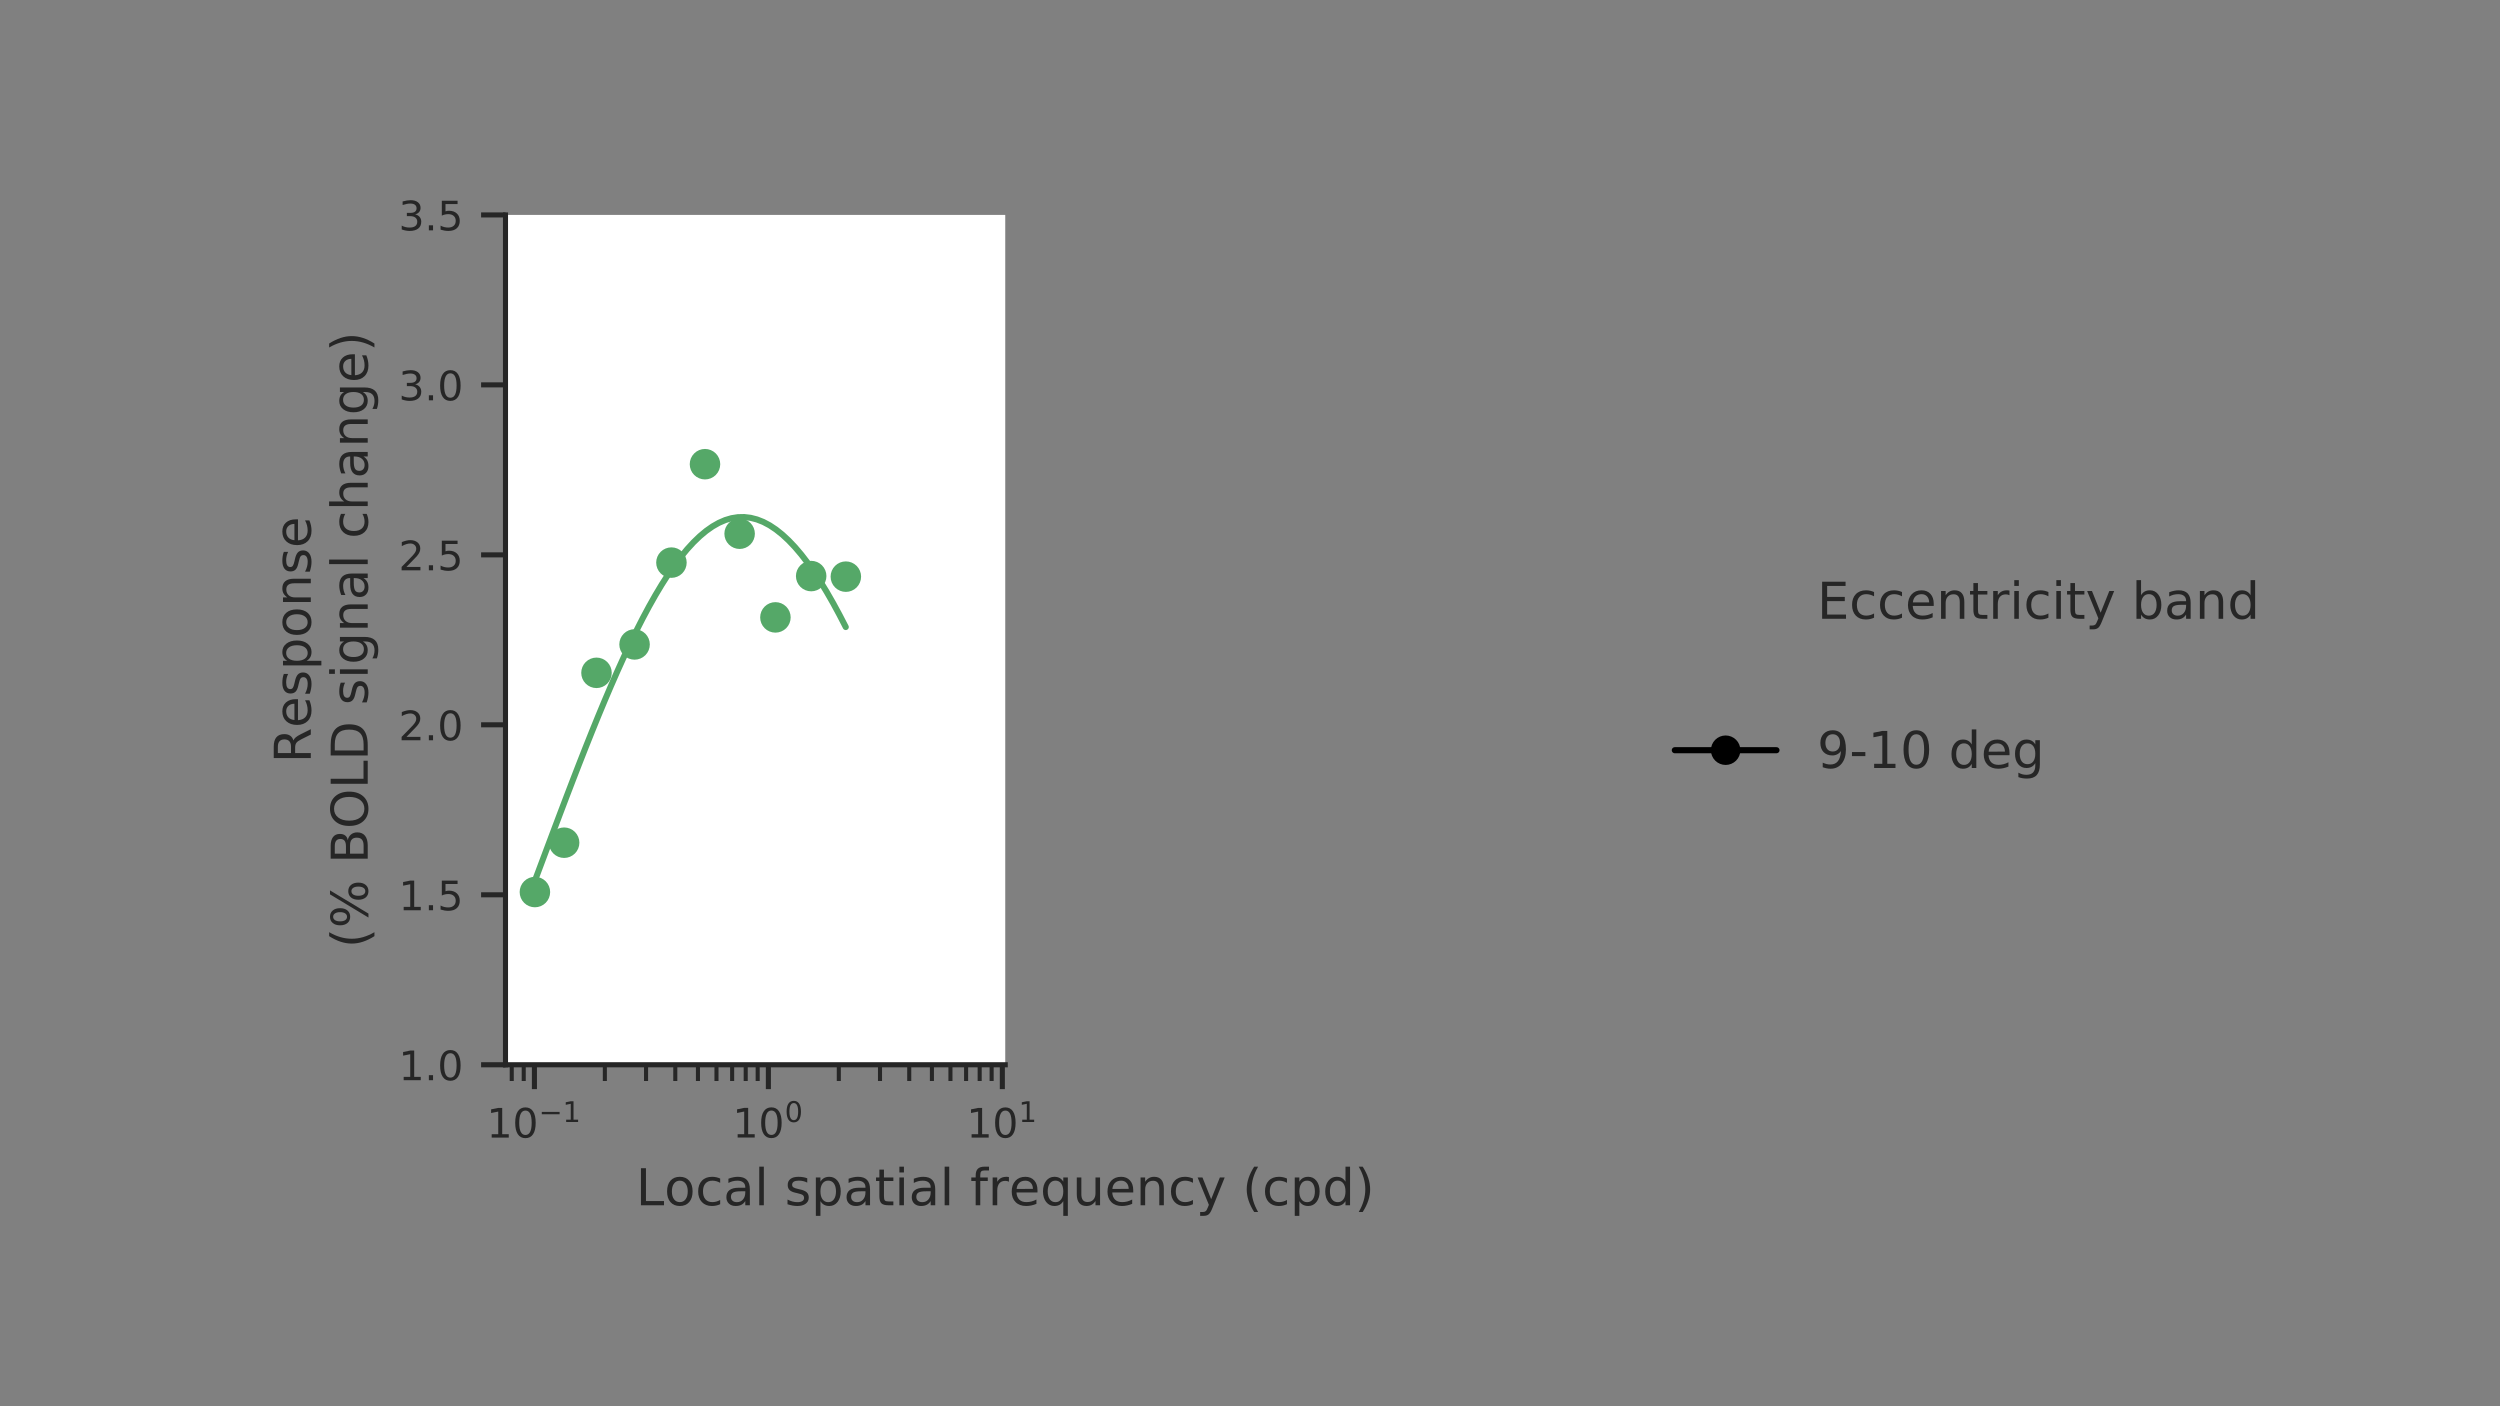 <?xml version="1.0" encoding="UTF-8" standalone="no"?>
<svg
   xmlns:dc="http://purl.org/dc/elements/1.1/"
   xmlns:cc="http://creativecommons.org/ns#"
   xmlns:rdf="http://www.w3.org/1999/02/22-rdf-syntax-ns#"
   xmlns:svg="http://www.w3.org/2000/svg"
   xmlns="http://www.w3.org/2000/svg"
   xmlns:xlink="http://www.w3.org/1999/xlink"
   xmlns:sodipodi="http://sodipodi.sourceforge.net/DTD/sodipodi-0.dtd"
   xmlns:inkscape="http://www.inkscape.org/namespaces/inkscape"
   width="1920"
   height="1080"
   viewBox="0 0 1920 1080"
   version="1.1"
   id="svg8"
   inkscape:version="1.0.2 (1.0.2+r75+1)"
   sodipodi:docname="defense-sf-tuning-1.svg">
  <rect x="0" y="0" width="1920" height="1080" fill="#808080" stroke="none"/>
  <defs
     id="defs2">
    <clipPath
       id="p3c34aa2679">
      <rect
         height="167.184"
         width="98.311"
         x="53.098"
         y="12"
         id="rect4252" />
    </clipPath>
    <clipPath
       id="clipPath4886">
      <rect
         height="167.184"
         width="98.311"
         x="53.098"
         y="12"
         id="rect4884" />
    </clipPath>
    <clipPath
       id="clipPath4890">
      <rect
         height="167.184"
         width="98.311"
         x="53.098"
         y="12"
         id="rect4888" />
    </clipPath>
    <clipPath
       id="clipPath4894">
      <rect
         height="167.184"
         width="98.311"
         x="53.098"
         y="12"
         id="rect4892" />
    </clipPath>
    <clipPath
       id="pa0a30f9a31">
      <rect
         height="167.184"
         width="98.311"
         x="161.24"
         y="12"
         id="rect4255" />
    </clipPath>
    <clipPath
       id="clipPath4900">
      <rect
         height="167.184"
         width="98.311"
         x="161.24"
         y="12"
         id="rect4898" />
    </clipPath>
    <clipPath
       id="clipPath4904">
      <rect
         height="167.184"
         width="98.311"
         x="161.24"
         y="12"
         id="rect4902" />
    </clipPath>
    <clipPath
       id="clipPath4908">
      <rect
         height="167.184"
         width="98.311"
         x="161.24"
         y="12"
         id="rect4906" />
    </clipPath>
    <style
       type="text/css"
       id="style3366">
*{stroke-linecap:butt;stroke-linejoin:round;}
  </style>
    <path
       d="M 0,0 V 4.8"
       id="m7861fa3402"
       style="stroke:#262626" />
    <path
       d="m 12.406,8.297 h 16.109 v 55.625 L 10.984,60.406 v 8.984 l 17.438,3.516 H 38.281 V 8.297 H 54.391 V 0 H 12.406 Z"
       id="DejaVuSans-49" />
    <path
       d="m 31.781,66.406 q -7.609,0 -11.453,-7.5 Q 16.5,51.422 16.5,36.375 q 0,-14.984 3.828,-22.484 3.844,-7.5 11.453,-7.5 7.672,0 11.5,7.5 3.844,7.5 3.844,22.484 0,15.047 -3.844,22.531 -3.828,7.5 -11.5,7.5 z m 0,7.812 q 12.266,0 18.734,-9.703 6.469,-9.688 6.469,-28.141 0,-18.406 -6.469,-28.109 -6.469,-9.688 -18.734,-9.688 -12.25,0 -18.719,9.688 Q 6.594,17.969 6.594,36.375 q 0,18.453 6.469,28.141 6.469,9.703 18.719,9.703 z"
       id="DejaVuSans-48" />
    <path
       d="M 10.594,35.5 H 73.188 V 27.203 H 10.594 Z"
       id="DejaVuSans-8722" />
    <path
       d="M 0,0 V 3.2"
       id="m60763830e0"
       style="stroke:#262626;stroke-width:0.8" />
    <path
       d="m 9.812,72.906 h 9.859 V 8.297 h 35.5 V 0 H 9.812 Z"
       id="DejaVuSans-76" />
    <path
       d="m 30.609,48.391 q -7.219,0 -11.422,-5.641 -4.203,-5.641 -4.203,-15.453 0,-9.812 4.172,-15.453 4.188,-5.641 11.453,-5.641 7.188,0 11.375,5.656 4.203,5.672 4.203,15.438 0,9.719 -4.203,15.406 -4.188,5.688 -11.375,5.688 z m 0,7.609 q 11.719,0 18.406,-7.625 6.703,-7.609 6.703,-21.078 0,-13.422 -6.703,-21.078 -6.688,-7.641 -18.406,-7.641 -11.766,0 -18.438,7.641 -6.656,7.656 -6.656,21.078 0,13.469 6.656,21.078 Q 18.844,56 30.609,56 Z"
       id="DejaVuSans-111" />
    <path
       d="M 48.781,52.594 V 44.188 q -3.812,2.109 -7.641,3.156 -3.828,1.047 -7.734,1.047 -8.75,0 -13.594,-5.547 -4.828,-5.531 -4.828,-15.547 0,-10.016 4.828,-15.562 4.844,-5.531 13.594,-5.531 3.906,0 7.734,1.047 3.828,1.047 7.641,3.156 v -8.312 q -3.766,-1.75 -7.797,-2.625 -4.016,-0.891 -8.562,-0.891 -12.359,0 -19.641,7.766 -7.266,7.766 -7.266,20.953 0,13.375 7.344,21.031 Q 20.219,56 33.016,56 q 4.141,0 8.094,-0.859 3.953,-0.844 7.672,-2.547 z"
       id="DejaVuSans-99" />
    <path
       d="m 34.281,27.484 q -10.891,0 -15.094,-2.484 -4.203,-2.484 -4.203,-8.5 0,-4.781 3.156,-7.594 3.156,-2.797 8.562,-2.797 7.484,0 12,5.297 4.516,5.297 4.516,14.078 v 2 z m 17.922,3.719 V 0 H 43.219 v 8.297 q -3.078,-4.969 -7.672,-7.344 -4.594,-2.375 -11.234,-2.375 -8.391,0 -13.359,4.719 Q 6,8.016 6,15.922 q 0,9.219 6.172,13.906 6.188,4.688 18.438,4.688 H 43.219 v 0.891 q 0,6.203 -4.078,9.594 -4.078,3.391 -11.453,3.391 -4.688,0 -9.141,-1.125 -4.438,-1.125 -8.531,-3.375 v 8.312 q 4.922,1.906 9.562,2.844 Q 24.219,56 28.609,56 q 11.875,0 17.734,-6.156 5.859,-6.141 5.859,-18.641 z"
       id="DejaVuSans-97" />
    <path
       d="M 9.422,75.984 H 18.406 V 0 H 9.422 Z"
       id="DejaVuSans-108" />
    <path
       id="DejaVuSans-32"
       d="" />
    <path
       d="m 44.281,53.078 v -8.5 Q 40.484,46.531 36.375,47.5 q -4.094,0.984 -8.5,0.984 -6.688,0 -10.031,-2.047 Q 14.5,44.391 14.5,40.281 q 0,-3.125 2.391,-4.906 2.391,-1.781 9.625,-3.391 l 3.078,-0.688 Q 39.156,29.25 43.188,25.516 47.219,21.781 47.219,15.094 q 0,-7.625 -6.031,-12.078 -6.031,-4.438 -16.578,-4.438 -4.391,0 -9.156,0.859 Q 10.688,0.297 5.422,2 v 9.281 q 4.984,-2.594 9.812,-3.891 4.828,-1.281 9.578,-1.281 6.344,0 9.75,2.172 3.422,2.172 3.422,6.125 0,3.656 -2.469,5.609 -2.453,1.953 -10.812,3.766 l -3.125,0.734 q -8.344,1.75 -12.062,5.391 -3.703,3.641 -3.703,9.984 0,7.719 5.469,11.906 Q 16.75,56 26.812,56 q 4.969,0 9.359,-0.734 4.406,-0.719 8.109,-2.188 z"
       id="DejaVuSans-115" />
    <path
       d="m 18.109,8.203 v -29 H 9.078 V 54.688 h 9.031 v -8.297 q 2.844,4.875 7.156,7.234 Q 29.594,56 35.594,56 q 9.969,0 16.188,-7.906 6.234,-7.906 6.234,-20.797 0,-12.891 -6.234,-20.812 -6.219,-7.906 -16.188,-7.906 -6,0 -10.328,2.375 -4.312,2.375 -7.156,7.25 z M 48.688,27.297 q 0,9.906 -4.078,15.547 -4.078,5.641 -11.203,5.641 -7.141,0 -11.219,-5.641 -4.078,-5.641 -4.078,-15.547 0,-9.906 4.078,-15.547 4.078,-5.641 11.219,-5.641 7.125,0 11.203,5.641 4.078,5.641 4.078,15.547 z"
       id="DejaVuSans-112" />
    <path
       d="M 18.312,70.219 V 54.688 h 18.5 v -6.984 h -18.5 v -29.688 q 0,-6.688 1.828,-8.594 1.828,-1.906 7.453,-1.906 H 36.812 V 0 H 27.594 Q 17.188,0 13.234,3.875 9.281,7.766 9.281,18.016 v 29.688 H 2.688 V 54.688 h 6.594 v 15.531 z"
       id="DejaVuSans-116" />
    <path
       d="M 9.422,54.688 H 18.406 V 0 H 9.422 Z m 0,21.297 H 18.406 V 64.594 H 9.422 Z"
       id="DejaVuSans-105" />
    <path
       d="M 37.109,75.984 V 68.5 h -8.594 q -4.828,0 -6.719,-1.953 -1.875,-1.953 -1.875,-7.031 V 54.688 H 34.719 V 47.703 H 19.922 V 0 h -9.031 V 47.703 H 2.297 V 54.688 h 8.594 V 58.5 q 0,9.125 4.25,13.297 4.25,4.188 13.469,4.188 z"
       id="DejaVuSans-102" />
    <path
       d="m 41.109,46.297 q -1.516,0.875 -3.297,1.281 Q 36.031,48 33.891,48 26.266,48 22.188,43.047 18.109,38.094 18.109,28.812 V 0 h -9.031 v 54.688 h 9.031 v -8.5 q 2.844,4.984 7.375,7.391 Q 30.031,56 36.531,56 q 0.922,0 2.047,-0.125 1.125,-0.109 2.484,-0.359 z"
       id="DejaVuSans-114" />
    <path
       d="m 56.203,29.594 v -4.391 h -41.312 q 0.594,-9.281 5.594,-14.141 5,-4.859 13.938,-4.859 5.172,0 10.031,1.266 4.859,1.266 9.656,3.812 v -8.5 q -4.844,-2.047 -9.922,-3.125 -5.078,-1.078 -10.297,-1.078 -13.094,0 -20.734,7.609 -7.641,7.625 -7.641,20.625 0,13.422 7.25,21.297 Q 20.016,56 32.328,56 q 11.031,0 17.453,-7.109 6.422,-7.094 6.422,-19.297 z m -8.984,2.641 q -0.094,7.359 -4.125,11.75 -4.031,4.406 -10.672,4.406 -7.516,0 -12.031,-4.25 -4.516,-4.25 -5.203,-11.969 z"
       id="DejaVuSans-101" />
    <path
       d="m 14.797,27.297 q 0,-9.906 4.078,-15.547 4.078,-5.641 11.203,-5.641 7.125,0 11.219,5.641 4.109,5.641 4.109,15.547 0,9.906 -4.109,15.547 -4.094,5.641 -11.219,5.641 -7.125,0 -11.203,-5.641 -4.078,-5.641 -4.078,-15.547 z M 45.406,8.203 q -2.828,-4.875 -7.156,-7.25 -4.312,-2.375 -10.375,-2.375 -9.906,0 -16.141,7.906 -6.219,7.922 -6.219,20.812 0,12.891 6.219,20.797 Q 17.969,56 27.875,56 q 6.062,0 10.375,-2.375 4.328,-2.359 7.156,-7.234 V 54.688 h 8.984 V -20.797 H 45.406 Z"
       id="DejaVuSans-113" />
    <path
       d="M 8.5,21.578 V 54.688 h 8.984 V 21.922 q 0,-7.766 3.016,-11.656 3.031,-3.875 9.094,-3.875 7.266,0 11.484,4.641 4.234,4.641 4.234,12.656 v 31 h 8.984 V 0 H 45.312 V 8.406 Q 42.047,3.422 37.719,1 33.406,-1.422 27.688,-1.422 18.266,-1.422 13.375,4.438 8.5,10.297 8.5,21.578 Z M 31.109,56 Z"
       id="DejaVuSans-117" />
    <path
       d="M 54.891,33.016 V 0 H 45.906 v 32.719 q 0,7.766 -3.031,11.609 -3.031,3.859 -9.078,3.859 -7.281,0 -11.484,-4.641 -4.203,-4.625 -4.203,-12.641 V 0 h -9.031 v 54.688 h 9.031 v -8.5 q 3.234,4.938 7.594,7.375 4.375,2.438 10.094,2.438 9.422,0 14.25,-5.828 4.844,-5.828 4.844,-17.156 z"
       id="DejaVuSans-110" />
    <path
       d="M 32.172,-5.078 Q 28.375,-14.844 24.75,-17.812 q -3.609,-2.984 -9.656,-2.984 h -7.188 v 7.516 h 5.281 q 3.703,0 5.75,1.766 2.062,1.75 4.547,8.297 L 25.094,0.875 2.984,54.688 H 12.5 L 29.594,11.922 46.688,54.688 h 9.516 z"
       id="DejaVuSans-121" />
    <path
       d="M 31,75.875 Q 24.469,64.656 21.281,53.656 18.109,42.672 18.109,31.391 18.109,20.125 21.312,9.062 24.516,-2 31,-13.188 H 23.188 Q 15.875,-1.703 12.234,9.375 8.594,20.453 8.594,31.391 q 0,10.891 3.609,21.922 3.625,11.047 10.984,22.562 z"
       id="DejaVuSans-40" />
    <path
       d="m 45.406,46.391 v 29.594 h 8.984 V 0 H 45.406 v 8.203 q -2.828,-4.875 -7.156,-7.25 -4.312,-2.375 -10.375,-2.375 -9.906,0 -16.141,7.906 -6.219,7.922 -6.219,20.812 0,12.891 6.219,20.797 Q 17.969,56 27.875,56 q 6.062,0 10.375,-2.375 4.328,-2.359 7.156,-7.234 z M 14.797,27.297 q 0,-9.906 4.078,-15.547 4.078,-5.641 11.203,-5.641 7.125,0 11.219,5.641 4.109,5.641 4.109,15.547 0,9.906 -4.109,15.547 -4.094,5.641 -11.219,5.641 -7.125,0 -11.203,-5.641 -4.078,-5.641 -4.078,-15.547 z"
       id="DejaVuSans-100" />
    <path
       d="m 8.016,75.875 h 7.812 q 7.312,-11.516 10.953,-22.562 3.641,-11.031 3.641,-21.922 0,-10.938 -3.641,-22.016 -3.641,-11.078 -10.953,-22.562 h -7.812 Q 14.5,-2 17.703,9.062 20.906,20.125 20.906,31.391 q 0,11.281 -3.203,22.266 -3.203,11 -9.688,22.219 z"
       id="DejaVuSans-41" />
    <path
       d="M 0,0 H -4.8"
       id="mba3544325f"
       style="stroke:#262626" />
    <path
       d="M 10.688,12.406 H 21 V 0 H 10.688 Z"
       id="DejaVuSans-46" />
    <path
       d="m 10.797,72.906 h 38.719 v -8.312 h -29.688 V 46.734 q 2.141,0.734 4.281,1.094 2.156,0.359 4.312,0.359 Q 40.625,48.188 47.75,41.5 54.891,34.812 54.891,23.391 54.891,11.625 47.562,5.094 40.234,-1.422 26.906,-1.422 q -4.594,0 -9.359,0.781 -4.75,0.781 -9.828,2.344 V 11.625 q 4.391,-2.391 9.078,-3.562 4.688,-1.172 9.906,-1.172 8.453,0 13.375,4.438 4.938,4.438 4.938,12.062 0,7.609 -4.938,12.047 -4.922,4.453 -13.375,4.453 -3.953,0 -7.891,-0.875 -3.922,-0.875 -8.016,-2.734 z"
       id="DejaVuSans-53" />
    <path
       d="M 19.188,8.297 H 53.609 V 0 H 7.328 v 8.297 q 5.609,5.812 15.297,15.594 9.703,9.797 12.188,12.641 4.734,5.312 6.609,9 1.891,3.688 1.891,7.25 0,5.812 -4.078,9.469 -4.078,3.672 -10.625,3.672 -4.641,0 -9.797,-1.609 -5.141,-1.609 -11,-4.891 v 9.969 Q 13.766,71.781 18.938,73 q 5.188,1.219 9.484,1.219 11.328,0 18.062,-5.672 6.734,-5.656 6.734,-15.125 0,-4.5 -1.688,-8.531 Q 49.859,40.875 45.406,35.406 44.188,33.984 37.641,27.219 31.109,20.453 19.188,8.297 Z"
       id="DejaVuSans-50" />
    <path
       d="M 40.578,39.312 Q 47.656,37.797 51.625,33 q 3.984,-4.781 3.984,-11.812 0,-10.781 -7.422,-16.703 -7.422,-5.906 -21.094,-5.906 -4.578,0 -9.438,0.906 -4.859,0.906 -10.031,2.719 v 9.516 q 4.094,-2.391 8.969,-3.609 4.891,-1.219 10.219,-1.219 9.266,0 14.125,3.656 4.859,3.656 4.859,10.641 0,6.453 -4.516,10.078 -4.516,3.641 -12.562,3.641 h -8.5 v 8.109 h 8.891 q 7.266,0 11.125,2.906 3.859,2.906 3.859,8.375 0,5.609 -3.984,8.609 -3.969,3.016 -11.391,3.016 -4.062,0 -8.703,-0.891 Q 15.375,64.156 9.812,62.312 v 8.781 q 5.625,1.562 10.531,2.344 4.906,0.781 9.25,0.781 11.234,0 17.766,-5.109 6.547,-5.094 6.547,-13.781 0,-6.062 -3.469,-10.234 -3.469,-4.172 -9.859,-5.781 z"
       id="DejaVuSans-51" />
    <path
       d="m 44.391,34.188 q 3.172,-1.078 6.172,-4.594 3,-3.516 6.031,-9.672 L 66.609,0 H 56 l -9.312,18.703 q -3.625,7.328 -7.016,9.719 -3.391,2.391 -9.25,2.391 h -10.75 V 0 H 9.812 v 72.906 h 22.266 q 12.5,0 18.656,-5.234 6.156,-5.219 6.156,-15.766 0,-6.891 -3.203,-11.438 -3.203,-4.531 -9.297,-6.281 z m -24.719,30.609 v -25.875 h 12.406 q 7.125,0 10.766,3.297 3.641,3.297 3.641,9.688 0,6.391 -3.641,9.641 -3.641,3.25 -10.766,3.25 z"
       id="DejaVuSans-82" />
    <path
       d="m 72.703,32.078 q -4.25,0 -6.672,-3.609 -2.406,-3.609 -2.406,-10.062 0,-6.344 2.406,-9.984 2.422,-3.641 6.672,-3.641 4.156,0 6.562,3.641 2.422,3.641 2.422,9.984 0,6.406 -2.422,10.031 -2.406,3.641 -6.562,3.641 z m 0,6.203 q 7.719,0 12.25,-5.375 Q 89.5,27.547 89.5,18.406 q 0,-9.125 -4.562,-14.484 -4.562,-5.344 -12.234,-5.344 -7.812,0 -12.359,5.344 -4.531,5.359 -4.531,14.484 0,9.188 4.562,14.531 4.562,5.344 12.328,5.344 z M 22.312,68.016 q -4.203,0 -6.625,-3.641 -2.406,-3.625 -2.406,-9.984 0,-6.438 2.391,-10.062 2.391,-3.609 6.641,-3.609 4.25,0 6.656,3.609 2.422,3.625 2.422,10.062 0,6.297 -2.438,9.953 -2.438,3.672 -6.641,3.672 z m 44.094,6.203 h 7.812 L 28.609,-1.422 h -7.812 z m -44.094,0 q 7.719,0 12.297,-5.344 4.594,-5.344 4.594,-14.484 0,-9.219 -4.562,-14.547 -4.562,-5.328 -12.328,-5.328 -7.766,0 -12.281,5.344 -4.516,5.359 -4.516,14.531 0,9.094 4.531,14.453 4.547,5.375 12.266,5.375 z"
       id="DejaVuSans-37" />
    <path
       d="M 19.672,34.812 V 8.109 H 35.5 q 7.953,0 11.781,3.297 3.844,3.297 3.844,10.078 0,6.844 -3.844,10.078 -3.828,3.25 -11.781,3.25 z m 0,29.984 V 42.828 H 34.281 q 7.219,0 10.75,2.703 3.547,2.719 3.547,8.281 0,5.516 -3.547,8.25 -3.531,2.734 -10.75,2.734 z M 9.812,72.906 h 25.203 q 11.281,0 17.375,-4.688 Q 58.5,63.531 58.5,54.891 58.5,48.188 55.375,44.234 52.25,40.281 46.188,39.312 53.469,37.75 57.5,32.781 q 4.031,-4.953 4.031,-12.375 0,-9.766 -6.641,-15.094 Q 48.25,0 35.984,0 H 9.812 Z"
       id="DejaVuSans-66" />
    <path
       d="m 39.406,66.219 q -10.75,0 -17.078,-8.016 -6.312,-8 -6.312,-21.828 0,-13.766 6.312,-21.781 6.328,-8 17.078,-8 10.734,0 17.016,8 6.281,8.016 6.281,21.781 0,13.828 -6.281,21.828 -6.281,8.016 -17.016,8.016 z m 0,8 q 15.328,0 24.5,-10.281 9.188,-10.281 9.188,-27.562 0,-17.234 -9.188,-27.516 -9.172,-10.281 -24.5,-10.281 -15.375,0 -24.594,10.25 Q 5.609,19.094 5.609,36.375 q 0,17.281 9.203,27.562 9.219,10.281 24.594,10.281 z"
       id="DejaVuSans-79" />
    <path
       d="M 19.672,64.797 V 8.109 H 31.594 q 15.094,0 22.094,6.828 7,6.844 7,21.594 0,14.641 -7,21.453 -7,6.812 -22.094,6.812 z M 9.812,72.906 h 20.266 q 21.188,0 31.094,-8.812 9.922,-8.812 9.922,-27.562 0,-18.859 -9.969,-27.703 Q 51.172,0 30.078,0 H 9.812 Z"
       id="DejaVuSans-68" />
    <path
       d="m 45.406,27.984 q 0,9.766 -4.031,15.125 -4.016,5.375 -11.297,5.375 -7.219,0 -11.25,-5.375 -4.031,-5.359 -4.031,-15.125 0,-9.719 4.031,-15.094 4.031,-5.375 11.25,-5.375 7.281,0 11.297,5.375 4.031,5.375 4.031,15.094 z M 54.391,6.781 q 0,-13.953 -6.203,-20.766 -6.188,-6.812 -18.984,-6.812 -4.734,0 -8.938,0.703 -4.203,0.703 -8.156,2.172 V -9.188 q 3.953,-2.141 7.812,-3.156 3.859,-1.031 7.859,-1.031 8.844,0 13.234,4.609 4.391,4.609 4.391,13.938 V 9.625 Q 42.625,4.781 38.281,2.391 33.938,0 27.875,0 17.828,0 11.672,7.656 q -6.156,7.672 -6.156,20.328 0,12.688 6.156,20.344 Q 17.828,56 27.875,56 q 6.062,0 10.406,-2.391 4.344,-2.391 7.125,-7.219 V 54.688 h 8.984 z"
       id="DejaVuSans-103" />
    <path
       d="M 54.891,33.016 V 0 H 45.906 v 32.719 q 0,7.766 -3.031,11.609 -3.031,3.859 -9.078,3.859 -7.281,0 -11.484,-4.641 -4.203,-4.625 -4.203,-12.641 V 0 h -9.031 v 75.984 h 9.031 V 46.188 q 3.234,4.938 7.594,7.375 4.375,2.438 10.094,2.438 9.422,0 14.25,-5.828 4.844,-5.828 4.844,-17.156 z"
       id="DejaVuSans-104" />
    <path
       d="M 0,2.4 C 0.636,2.4 1.247,2.147 1.697,1.697 2.147,1.247 2.4,0.636 2.4,0 2.4,-0.636 2.147,-1.247 1.697,-1.697 1.247,-2.147 0.636,-2.4 0,-2.4 c -0.636,0 -1.247,0.253 -1.697,0.703 C -2.147,-1.247 -2.4,-0.636 -2.4,0 c 0,0.636 0.253,1.247 0.703,1.697 C -1.247,2.147 -0.636,2.4 0,2.4 Z"
       id="mb77a58283f"
       style="stroke:#55a868;stroke-width:1.2" />
    <path
       d="M 0,2.4 C 0.636,2.4 1.247,2.147 1.697,1.697 2.147,1.247 2.4,0.636 2.4,0 2.4,-0.636 2.147,-1.247 1.697,-1.697 1.247,-2.147 0.636,-2.4 0,-2.4 c -0.636,0 -1.247,0.253 -1.697,0.703 C -2.147,-1.247 -2.4,-0.636 -2.4,0 c 0,0.636 0.253,1.247 0.703,1.697 C -1.247,2.147 -0.636,2.4 0,2.4 Z"
       id="m2736e4d366"
       style="stroke:#55a868;stroke-width:1.2" />
    <path
       d="M 0,2.4 C 0.636,2.4 1.247,2.147 1.697,1.697 2.147,1.247 2.4,0.636 2.4,0 2.4,-0.636 2.147,-1.247 1.697,-1.697 1.247,-2.147 0.636,-2.4 0,-2.4 c -0.636,0 -1.247,0.253 -1.697,0.703 C -2.147,-1.247 -2.4,-0.636 -2.4,0 c 0,0.636 0.253,1.247 0.703,1.697 C -1.247,2.147 -0.636,2.4 0,2.4 Z"
       id="m0d98de753a"
       style="stroke:#4c72b0;stroke-width:1.2" />
    <path
       d="M 0,2.4 C 0.636,2.4 1.247,2.147 1.697,1.697 2.147,1.247 2.4,0.636 2.4,0 2.4,-0.636 2.147,-1.247 1.697,-1.697 1.247,-2.147 0.636,-2.4 0,-2.4 c -0.636,0 -1.247,0.253 -1.697,0.703 C -2.147,-1.247 -2.4,-0.636 -2.4,0 c 0,0.636 0.253,1.247 0.703,1.697 C -1.247,2.147 -0.636,2.4 0,2.4 Z"
       id="m6522406f1d"
       style="stroke:#4c72b0;stroke-width:1.2" />
    <path
       d="M 0,0 C 0,0 0,0 0,0 0,0 0,0 0,0 0,0 0,0 0,0 0,0 0,0 0,0 0,0 0,0 0,0 0,0 0,0 0,0 0,0 0,0 0,0 0,0 0,0 0,0 Z"
       id="m072e2bfd13"
       style="stroke:#1f77b4;stroke-width:1.2" />
    <path
       d="m 9.812,72.906 h 46.094 v -8.312 H 19.672 V 43.016 h 34.719 V 34.719 H 19.672 V 8.297 H 56.781 V 0 H 9.812 Z"
       id="DejaVuSans-69" />
    <path
       d="m 48.688,27.297 q 0,9.906 -4.078,15.547 -4.078,5.641 -11.203,5.641 -7.141,0 -11.219,-5.641 -4.078,-5.641 -4.078,-15.547 0,-9.906 4.078,-15.547 4.078,-5.641 11.219,-5.641 7.125,0 11.203,5.641 4.078,5.641 4.078,15.547 z m -30.578,19.094 q 2.844,4.875 7.156,7.234 Q 29.594,56 35.594,56 q 9.969,0 16.188,-7.906 6.234,-7.906 6.234,-20.797 0,-12.891 -6.234,-20.812 -6.219,-7.906 -16.188,-7.906 -6,0 -10.328,2.375 -4.312,2.375 -7.156,7.25 V 0 h -9.031 v 75.984 h 9.031 z"
       id="DejaVuSans-98" />
    <path
       d="M 0,2.4 C 0.636,2.4 1.247,2.147 1.697,1.697 2.147,1.247 2.4,0.636 2.4,0 2.4,-0.636 2.147,-1.247 1.697,-1.697 1.247,-2.147 0.636,-2.4 0,-2.4 c -0.636,0 -1.247,0.253 -1.697,0.703 C -2.147,-1.247 -2.4,-0.636 -2.4,0 c 0,0.636 0.253,1.247 0.703,1.697 C -1.247,2.147 -0.636,2.4 0,2.4 Z"
       id="mab303aaac4"
       style="stroke:#000000" />
    <path
       d="m 4.891,31.391 h 26.312 v -8 h -26.312 z"
       id="DejaVuSans-45" />
    <path
       d="M 0,2.4 C 0.636,2.4 1.247,2.147 1.697,1.697 2.147,1.247 2.4,0.636 2.4,0 2.4,-0.636 2.147,-1.247 1.697,-1.697 1.247,-2.147 0.636,-2.4 0,-2.4 c -0.636,0 -1.247,0.253 -1.697,0.703 C -2.147,-1.247 -2.4,-0.636 -2.4,0 c 0,0.636 0.253,1.247 0.703,1.697 C -1.247,2.147 -0.636,2.4 0,2.4 Z"
       id="ma23159b92b"
       style="stroke:#000000" />
    <path
       d="M 10.984,1.516 V 10.5 Q 14.703,8.734 18.5,7.812 q 3.812,-0.922 7.484,-0.922 9.766,0 14.906,6.562 5.156,6.562 5.891,19.953 -2.828,-4.203 -7.188,-6.453 -4.344,-2.25 -9.609,-2.25 -10.938,0 -17.312,6.609 -6.375,6.625 -6.375,18.109 0,11.219 6.641,18 6.641,6.797 17.672,6.797 12.656,0 19.312,-9.703 6.672,-9.688 6.672,-28.141 0,-17.234 -8.188,-27.516 -8.172,-10.281 -21.984,-10.281 -3.719,0 -7.531,0.734 -3.797,0.734 -7.906,2.203 z m 19.625,30.906 q 6.641,0 10.516,4.531 3.891,4.547 3.891,12.469 0,7.859 -3.891,12.422 -3.875,4.562 -10.516,4.562 -6.641,0 -10.516,-4.562 -3.875,-4.562 -3.875,-12.422 0,-7.922 3.875,-12.469 3.875,-4.531 10.516,-4.531 z"
       id="DejaVuSans-57" />
    <clipPath
       id="clipPath5459">
      <rect
         height="167.184"
         width="98.311"
         x="53.098"
         y="12"
         id="rect5457" />
    </clipPath>
    <clipPath
       id="clipPath5463">
      <rect
         height="167.184"
         width="98.311"
         x="161.24"
         y="12"
         id="rect5461" />
    </clipPath>
    <defs
       id="defs3368">
      <style
         type="text/css"
         id="style6197">
*{stroke-linecap:butt;stroke-linejoin:round;}
  </style>
    </defs>
    <defs
       id="defs4258">
      <clipPath
         id="clipPath6793">
        <rect
           height="167.184"
           width="98.311"
           x="53.098"
           y="12"
           id="rect6791" />
      </clipPath>
      <clipPath
         id="clipPath6797">
        <rect
           height="167.184"
           width="98.311"
           x="161.24"
           y="12"
           id="rect6795" />
      </clipPath>
    </defs>
    <path
       d="M 0,0 C 0,0 0,0 0,0 0,0 0,0 0,0 0,0 0,0 0,0 0,0 0,0 0,0 0,0 0,0 0,0 0,0 0,0 0,0 0,0 0,0 0,0 0,0 0,0 0,0 Z"
       id="path6718"
       style="stroke:#1f77b4;stroke-width:1.2" />
    <path
       d="m 9.812,72.906 h 46.094 v -8.312 H 19.672 V 43.016 h 34.719 V 34.719 H 19.672 V 8.297 H 56.781 V 0 H 9.812 Z"
       id="path6724" />
    <path
       d="m 48.688,27.297 q 0,9.906 -4.078,15.547 -4.078,5.641 -11.203,5.641 -7.141,0 -11.219,-5.641 -4.078,-5.641 -4.078,-15.547 0,-9.906 4.078,-15.547 4.078,-5.641 11.219,-5.641 7.125,0 11.203,5.641 4.078,5.641 4.078,15.547 z m -30.578,19.094 q 2.844,4.875 7.156,7.234 Q 29.594,56 35.594,56 q 9.969,0 16.188,-7.906 6.234,-7.906 6.234,-20.797 0,-12.891 -6.234,-20.812 -6.219,-7.906 -16.188,-7.906 -6,0 -10.328,2.375 -4.312,2.375 -7.156,7.25 V 0 h -9.031 v 75.984 h 9.031 z"
       id="path6726" />
    <path
       d="M 0,2.4 C 0.636,2.4 1.247,2.147 1.697,1.697 2.147,1.247 2.4,0.636 2.4,0 2.4,-0.636 2.147,-1.247 1.697,-1.697 1.247,-2.147 0.636,-2.4 0,-2.4 c -0.636,0 -1.247,0.253 -1.697,0.703 C -2.147,-1.247 -2.4,-0.636 -2.4,0 c 0,0.636 0.253,1.247 0.703,1.697 C -1.247,2.147 -0.636,2.4 0,2.4 Z"
       id="path6750"
       style="stroke:#000000" />
    <path
       d="m 4.891,31.391 h 26.312 v -8 h -26.312 z"
       id="path6756" />
    <path
       d="M 0,2.4 C 0.636,2.4 1.247,2.147 1.697,1.697 2.147,1.247 2.4,0.636 2.4,0 2.4,-0.636 2.147,-1.247 1.697,-1.697 1.247,-2.147 0.636,-2.4 0,-2.4 c -0.636,0 -1.247,0.253 -1.697,0.703 C -2.147,-1.247 -2.4,-0.636 -2.4,0 c 0,0.636 0.253,1.247 0.703,1.697 C -1.247,2.147 -0.636,2.4 0,2.4 Z"
       id="path6770"
       style="stroke:#000000" />
    <path
       d="M 10.984,1.516 V 10.5 Q 14.703,8.734 18.5,7.812 q 3.812,-0.922 7.484,-0.922 9.766,0 14.906,6.562 5.156,6.562 5.891,19.953 -2.828,-4.203 -7.188,-6.453 -4.344,-2.25 -9.609,-2.25 -10.938,0 -17.312,6.609 -6.375,6.625 -6.375,18.109 0,11.219 6.641,18 6.641,6.797 17.672,6.797 12.656,0 19.312,-9.703 6.672,-9.688 6.672,-28.141 0,-17.234 -8.188,-27.516 -8.172,-10.281 -21.984,-10.281 -3.719,0 -7.531,0.734 -3.797,0.734 -7.906,2.203 z m 19.625,30.906 q 6.641,0 10.516,4.531 3.891,4.547 3.891,12.469 0,7.859 -3.891,12.422 -3.875,4.562 -10.516,4.562 -6.641,0 -10.516,-4.562 -3.875,-4.562 -3.875,-12.422 0,-7.922 3.875,-12.469 3.875,-4.531 10.516,-4.531 z"
       id="path6776" />
  </defs>
  <sodipodi:namedview
     id="base"
     pagecolor="#ffffff"
     bordercolor="#666666"
     borderopacity="1.0"
     inkscape:pageopacity="0.0"
     inkscape:pageshadow="2"
     inkscape:zoom="1"
     inkscape:cx="976.80357"
     inkscape:cy="600.24636"
     inkscape:document-units="px"
     inkscape:current-layer="layer1"
     showgrid="false"
     units="px"
     inkscape:window-width="3840"
     inkscape:window-height="2122"
     inkscape:window-x="1920"
     inkscape:window-y="38"
     inkscape:window-maximized="1"
     inkscape:document-rotation="0" />
  <g
     inkscape:label="Layer 1"
     inkscape:groupmode="layer"
     id="layer1"
     transform="translate(0,-11.25)">
    <g
       id="patch_2"
       transform="matrix(3.904,0,0,3.904,180.924,129.453)">
      <path
         d="M 53.098,179.184 H 151.409 V 12 H 53.098 Z"
         style="fill:#ffffff"
         id="path3373" />
    </g>
    <g
       id="matplotlib.axis_1"
       transform="matrix(3.904,0,0,3.904,180.924,129.453)">
      <g
         id="xtick_1">
        <g
           id="line2d_1">
          <defs
             id="defs3377">
            <path
               d="M 0,0 V 4.8"
               id="path6204"
               style="stroke:#262626" />
          </defs>
          <g
             id="g3381">
            <use
               style="fill:#262626;stroke:#262626"
               x="58.789"
               xlink:href="#m7861fa3402"
               y="179.184"
               id="use3379"
               width="100%"
               height="100%" />
          </g>
        </g>
        <g
           id="text_1">
          <!-- $\mathdefault{10^{-1}}$ -->
          <defs
             id="defs3387">
            <path
               d="m 12.406,8.297 h 16.109 v 55.625 L 10.984,60.406 v 8.984 l 17.438,3.516 H 38.281 V 8.297 H 54.391 V 0 H 12.406 Z"
               id="path6210" />
            <path
               d="m 31.781,66.406 q -7.609,0 -11.453,-7.5 Q 16.5,51.422 16.5,36.375 q 0,-14.984 3.828,-22.484 3.844,-7.5 11.453,-7.5 7.672,0 11.5,7.5 3.844,7.5 3.844,22.484 0,15.047 -3.844,22.531 -3.828,7.5 -11.5,7.5 z m 0,7.812 q 12.266,0 18.734,-9.703 6.469,-9.688 6.469,-28.141 0,-18.406 -6.469,-28.109 -6.469,-9.688 -18.734,-9.688 -12.25,0 -18.719,9.688 Q 6.594,17.969 6.594,36.375 q 0,18.453 6.469,28.141 6.469,9.703 18.719,9.703 z"
               id="path6212" />
            <path
               d="M 10.594,35.5 H 73.188 V 27.203 H 10.594 Z"
               id="path6214" />
          </defs>
          <g
             style="fill:#262626"
             transform="matrix(0.08,0,0,-0.08,49.389,193.563)"
             id="g3397">
            <use
               transform="translate(0,0.684)"
               xlink:href="#DejaVuSans-49"
               id="use3389"
               x="0"
               y="0"
               width="100%"
               height="100%" />
            <use
               transform="translate(63.623,0.684)"
               xlink:href="#DejaVuSans-48"
               id="use3391"
               x="0"
               y="0"
               width="100%"
               height="100%" />
            <use
               transform="matrix(0.7,0,0,0.7,128.203,38.966)"
               xlink:href="#DejaVuSans-8722"
               id="use3393"
               x="0"
               y="0"
               width="100%"
               height="100%" />
            <use
               transform="matrix(0.7,0,0,0.7,186.855,38.966)"
               xlink:href="#DejaVuSans-49"
               id="use3395"
               x="0"
               y="0"
               width="100%"
               height="100%" />
          </g>
        </g>
      </g>
      <g
         id="xtick_2">
        <g
           id="line2d_2">
          <g
             id="g3403">
            <use
               style="fill:#262626;stroke:#262626"
               x="104.814"
               xlink:href="#m7861fa3402"
               y="179.184"
               id="use3401"
               width="100%"
               height="100%" />
          </g>
        </g>
        <g
           id="text_2">
          <!-- $\mathdefault{10^{0}}$ -->
          <g
             style="fill:#262626"
             transform="matrix(0.08,0,0,-0.08,97.774,193.563)"
             id="g3412">
            <use
               transform="translate(0,0.766)"
               xlink:href="#DejaVuSans-49"
               id="use3406"
               x="0"
               y="0"
               width="100%"
               height="100%" />
            <use
               transform="translate(63.623,0.766)"
               xlink:href="#DejaVuSans-48"
               id="use3408"
               x="0"
               y="0"
               width="100%"
               height="100%" />
            <use
               transform="matrix(0.7,0,0,0.7,128.203,39.047)"
               xlink:href="#DejaVuSans-48"
               id="use3410"
               x="0"
               y="0"
               width="100%"
               height="100%" />
          </g>
        </g>
      </g>
      <g
         id="xtick_3">
        <g
           id="line2d_3">
          <g
             id="g3418">
            <use
               style="fill:#262626;stroke:#262626"
               x="150.838"
               xlink:href="#m7861fa3402"
               y="179.184"
               id="use3416"
               width="100%"
               height="100%" />
          </g>
        </g>
        <g
           id="text_3">
          <!-- $\mathdefault{10^{1}}$ -->
          <g
             style="fill:#262626"
             transform="matrix(0.08,0,0,-0.08,143.798,193.563)"
             id="g3427">
            <use
               transform="translate(0,0.684)"
               xlink:href="#DejaVuSans-49"
               id="use3421"
               x="0"
               y="0"
               width="100%"
               height="100%" />
            <use
               transform="translate(63.623,0.684)"
               xlink:href="#DejaVuSans-48"
               id="use3423"
               x="0"
               y="0"
               width="100%"
               height="100%" />
            <use
               transform="matrix(0.7,0,0,0.7,128.203,38.966)"
               xlink:href="#DejaVuSans-49"
               id="use3425"
               x="0"
               y="0"
               width="100%"
               height="100%" />
          </g>
        </g>
      </g>
      <g
         id="xtick_4">
        <g
           id="line2d_4">
          <defs
             id="defs3432">
            <path
               d="M 0,0 V 3.2"
               id="path6242"
               style="stroke:#262626;stroke-width:0.8" />
          </defs>
          <g
             id="g3436">
            <use
               style="fill:#262626;stroke:#262626;stroke-width:0.8"
               x="54.329"
               xlink:href="#m60763830e0"
               y="179.184"
               id="use3434"
               width="100%"
               height="100%" />
          </g>
        </g>
      </g>
      <g
         id="xtick_5">
        <g
           id="line2d_5">
          <g
             id="g3442">
            <use
               style="fill:#262626;stroke:#262626;stroke-width:0.8"
               x="56.684"
               xlink:href="#m60763830e0"
               y="179.184"
               id="use3440"
               width="100%"
               height="100%" />
          </g>
        </g>
      </g>
      <g
         id="xtick_6">
        <g
           id="line2d_6">
          <g
             id="g3448">
            <use
               style="fill:#262626;stroke:#262626;stroke-width:0.8"
               x="72.644"
               xlink:href="#m60763830e0"
               y="179.184"
               id="use3446"
               width="100%"
               height="100%" />
          </g>
        </g>
      </g>
      <g
         id="xtick_7">
        <g
           id="line2d_7">
          <g
             id="g3454">
            <use
               style="fill:#262626;stroke:#262626;stroke-width:0.8"
               x="80.749"
               xlink:href="#m60763830e0"
               y="179.184"
               id="use3452"
               width="100%"
               height="100%" />
          </g>
        </g>
      </g>
      <g
         id="xtick_8">
        <g
           id="line2d_8">
          <g
             id="g3460">
            <use
               style="fill:#262626;stroke:#262626;stroke-width:0.8"
               x="86.499"
               xlink:href="#m60763830e0"
               y="179.184"
               id="use3458"
               width="100%"
               height="100%" />
          </g>
        </g>
      </g>
      <g
         id="xtick_9">
        <g
           id="line2d_9">
          <g
             id="g3466">
            <use
               style="fill:#262626;stroke:#262626;stroke-width:0.8"
               x="90.959"
               xlink:href="#m60763830e0"
               y="179.184"
               id="use3464"
               width="100%"
               height="100%" />
          </g>
        </g>
      </g>
      <g
         id="xtick_10">
        <g
           id="line2d_10">
          <g
             id="g3472">
            <use
               style="fill:#262626;stroke:#262626;stroke-width:0.8"
               x="94.603"
               xlink:href="#m60763830e0"
               y="179.184"
               id="use3470"
               width="100%"
               height="100%" />
          </g>
        </g>
      </g>
      <g
         id="xtick_11">
        <g
           id="line2d_11">
          <g
             id="g3478">
            <use
               style="fill:#262626;stroke:#262626;stroke-width:0.8"
               x="97.685"
               xlink:href="#m60763830e0"
               y="179.184"
               id="use3476"
               width="100%"
               height="100%" />
          </g>
        </g>
      </g>
      <g
         id="xtick_12">
        <g
           id="line2d_12">
          <g
             id="g3484">
            <use
               style="fill:#262626;stroke:#262626;stroke-width:0.8"
               x="100.354"
               xlink:href="#m60763830e0"
               y="179.184"
               id="use3482"
               width="100%"
               height="100%" />
          </g>
        </g>
      </g>
      <g
         id="xtick_13">
        <g
           id="line2d_13">
          <g
             id="g3490">
            <use
               style="fill:#262626;stroke:#262626;stroke-width:0.8"
               x="102.708"
               xlink:href="#m60763830e0"
               y="179.184"
               id="use3488"
               width="100%"
               height="100%" />
          </g>
        </g>
      </g>
      <g
         id="xtick_14">
        <g
           id="line2d_14">
          <g
             id="g3496">
            <use
               style="fill:#262626;stroke:#262626;stroke-width:0.8"
               x="118.669"
               xlink:href="#m60763830e0"
               y="179.184"
               id="use3494"
               width="100%"
               height="100%" />
          </g>
        </g>
      </g>
      <g
         id="xtick_15">
        <g
           id="line2d_15">
          <g
             id="g3502">
            <use
               style="fill:#262626;stroke:#262626;stroke-width:0.8"
               x="126.773"
               xlink:href="#m60763830e0"
               y="179.184"
               id="use3500"
               width="100%"
               height="100%" />
          </g>
        </g>
      </g>
      <g
         id="xtick_16">
        <g
           id="line2d_16">
          <g
             id="g3508">
            <use
               style="fill:#262626;stroke:#262626;stroke-width:0.8"
               x="132.523"
               xlink:href="#m60763830e0"
               y="179.184"
               id="use3506"
               width="100%"
               height="100%" />
          </g>
        </g>
      </g>
      <g
         id="xtick_17">
        <g
           id="line2d_17">
          <g
             id="g3514">
            <use
               style="fill:#262626;stroke:#262626;stroke-width:0.8"
               x="136.983"
               xlink:href="#m60763830e0"
               y="179.184"
               id="use3512"
               width="100%"
               height="100%" />
          </g>
        </g>
      </g>
      <g
         id="xtick_18">
        <g
           id="line2d_18">
          <g
             id="g3520">
            <use
               style="fill:#262626;stroke:#262626;stroke-width:0.8"
               x="140.628"
               xlink:href="#m60763830e0"
               y="179.184"
               id="use3518"
               width="100%"
               height="100%" />
          </g>
        </g>
      </g>
      <g
         id="xtick_19">
        <g
           id="line2d_19">
          <g
             id="g3526">
            <use
               style="fill:#262626;stroke:#262626;stroke-width:0.8"
               x="143.709"
               xlink:href="#m60763830e0"
               y="179.184"
               id="use3524"
               width="100%"
               height="100%" />
          </g>
        </g>
      </g>
      <g
         id="xtick_20">
        <g
           id="line2d_20">
          <g
             id="g3532">
            <use
               style="fill:#262626;stroke:#262626;stroke-width:0.8"
               x="146.378"
               xlink:href="#m60763830e0"
               y="179.184"
               id="use3530"
               width="100%"
               height="100%" />
          </g>
        </g>
      </g>
      <g
         id="xtick_21">
        <g
           id="line2d_21">
          <g
             id="g3538">
            <use
               style="fill:#262626;stroke:#262626;stroke-width:0.8"
               x="148.732"
               xlink:href="#m60763830e0"
               y="179.184"
               id="use3536"
               width="100%"
               height="100%" />
          </g>
        </g>
      </g>
      <g
         id="text_4">
        <!-- Local spatial frequency (cpd) -->
        <defs
           id="defs3562">
          <path
             d="m 9.812,72.906 h 9.859 V 8.297 h 35.5 V 0 H 9.812 Z"
             id="path6317" />
          <path
             d="m 30.609,48.391 q -7.219,0 -11.422,-5.641 -4.203,-5.641 -4.203,-15.453 0,-9.812 4.172,-15.453 4.188,-5.641 11.453,-5.641 7.188,0 11.375,5.656 4.203,5.672 4.203,15.438 0,9.719 -4.203,15.406 -4.188,5.688 -11.375,5.688 z m 0,7.609 q 11.719,0 18.406,-7.625 6.703,-7.609 6.703,-21.078 0,-13.422 -6.703,-21.078 -6.688,-7.641 -18.406,-7.641 -11.766,0 -18.438,7.641 -6.656,7.656 -6.656,21.078 0,13.469 6.656,21.078 Q 18.844,56 30.609,56 Z"
             id="path6319" />
          <path
             d="M 48.781,52.594 V 44.188 q -3.812,2.109 -7.641,3.156 -3.828,1.047 -7.734,1.047 -8.75,0 -13.594,-5.547 -4.828,-5.531 -4.828,-15.547 0,-10.016 4.828,-15.562 4.844,-5.531 13.594,-5.531 3.906,0 7.734,1.047 3.828,1.047 7.641,3.156 v -8.312 q -3.766,-1.75 -7.797,-2.625 -4.016,-0.891 -8.562,-0.891 -12.359,0 -19.641,7.766 -7.266,7.766 -7.266,20.953 0,13.375 7.344,21.031 Q 20.219,56 33.016,56 q 4.141,0 8.094,-0.859 3.953,-0.844 7.672,-2.547 z"
             id="path6321" />
          <path
             d="m 34.281,27.484 q -10.891,0 -15.094,-2.484 -4.203,-2.484 -4.203,-8.5 0,-4.781 3.156,-7.594 3.156,-2.797 8.562,-2.797 7.484,0 12,5.297 4.516,5.297 4.516,14.078 v 2 z m 17.922,3.719 V 0 H 43.219 v 8.297 q -3.078,-4.969 -7.672,-7.344 -4.594,-2.375 -11.234,-2.375 -8.391,0 -13.359,4.719 Q 6,8.016 6,15.922 q 0,9.219 6.172,13.906 6.188,4.688 18.438,4.688 H 43.219 v 0.891 q 0,6.203 -4.078,9.594 -4.078,3.391 -11.453,3.391 -4.688,0 -9.141,-1.125 -4.438,-1.125 -8.531,-3.375 v 8.312 q 4.922,1.906 9.562,2.844 Q 24.219,56 28.609,56 q 11.875,0 17.734,-6.156 5.859,-6.141 5.859,-18.641 z"
             id="path6323" />
          <path
             d="M 9.422,75.984 H 18.406 V 0 H 9.422 Z"
             id="path6325" />
          <path
             id="path6327"
             d="" />
          <path
             d="m 44.281,53.078 v -8.5 Q 40.484,46.531 36.375,47.5 q -4.094,0.984 -8.5,0.984 -6.688,0 -10.031,-2.047 Q 14.5,44.391 14.5,40.281 q 0,-3.125 2.391,-4.906 2.391,-1.781 9.625,-3.391 l 3.078,-0.688 Q 39.156,29.25 43.188,25.516 47.219,21.781 47.219,15.094 q 0,-7.625 -6.031,-12.078 -6.031,-4.438 -16.578,-4.438 -4.391,0 -9.156,0.859 Q 10.688,0.297 5.422,2 v 9.281 q 4.984,-2.594 9.812,-3.891 4.828,-1.281 9.578,-1.281 6.344,0 9.75,2.172 3.422,2.172 3.422,6.125 0,3.656 -2.469,5.609 -2.453,1.953 -10.812,3.766 l -3.125,0.734 q -8.344,1.75 -12.062,5.391 -3.703,3.641 -3.703,9.984 0,7.719 5.469,11.906 Q 16.75,56 26.812,56 q 4.969,0 9.359,-0.734 4.406,-0.719 8.109,-2.188 z"
             id="path6329" />
          <path
             d="m 18.109,8.203 v -29 H 9.078 V 54.688 h 9.031 v -8.297 q 2.844,4.875 7.156,7.234 Q 29.594,56 35.594,56 q 9.969,0 16.188,-7.906 6.234,-7.906 6.234,-20.797 0,-12.891 -6.234,-20.812 -6.219,-7.906 -16.188,-7.906 -6,0 -10.328,2.375 -4.312,2.375 -7.156,7.25 z M 48.688,27.297 q 0,9.906 -4.078,15.547 -4.078,5.641 -11.203,5.641 -7.141,0 -11.219,-5.641 -4.078,-5.641 -4.078,-15.547 0,-9.906 4.078,-15.547 4.078,-5.641 11.219,-5.641 7.125,0 11.203,5.641 4.078,5.641 4.078,15.547 z"
             id="path6331" />
          <path
             d="M 18.312,70.219 V 54.688 h 18.5 v -6.984 h -18.5 v -29.688 q 0,-6.688 1.828,-8.594 1.828,-1.906 7.453,-1.906 H 36.812 V 0 H 27.594 Q 17.188,0 13.234,3.875 9.281,7.766 9.281,18.016 v 29.688 H 2.688 V 54.688 h 6.594 v 15.531 z"
             id="path6333" />
          <path
             d="M 9.422,54.688 H 18.406 V 0 H 9.422 Z m 0,21.297 H 18.406 V 64.594 H 9.422 Z"
             id="path6335" />
          <path
             d="M 37.109,75.984 V 68.5 h -8.594 q -4.828,0 -6.719,-1.953 -1.875,-1.953 -1.875,-7.031 V 54.688 H 34.719 V 47.703 H 19.922 V 0 h -9.031 V 47.703 H 2.297 V 54.688 h 8.594 V 58.5 q 0,9.125 4.25,13.297 4.25,4.188 13.469,4.188 z"
             id="path6337" />
          <path
             d="m 41.109,46.297 q -1.516,0.875 -3.297,1.281 Q 36.031,48 33.891,48 26.266,48 22.188,43.047 18.109,38.094 18.109,28.812 V 0 h -9.031 v 54.688 h 9.031 v -8.5 q 2.844,4.984 7.375,7.391 Q 30.031,56 36.531,56 q 0.922,0 2.047,-0.125 1.125,-0.109 2.484,-0.359 z"
             id="path6339" />
          <path
             d="m 56.203,29.594 v -4.391 h -41.312 q 0.594,-9.281 5.594,-14.141 5,-4.859 13.938,-4.859 5.172,0 10.031,1.266 4.859,1.266 9.656,3.812 v -8.5 q -4.844,-2.047 -9.922,-3.125 -5.078,-1.078 -10.297,-1.078 -13.094,0 -20.734,7.609 -7.641,7.625 -7.641,20.625 0,13.422 7.25,21.297 Q 20.016,56 32.328,56 q 11.031,0 17.453,-7.109 6.422,-7.094 6.422,-19.297 z m -8.984,2.641 q -0.094,7.359 -4.125,11.75 -4.031,4.406 -10.672,4.406 -7.516,0 -12.031,-4.25 -4.516,-4.25 -5.203,-11.969 z"
             id="path6341" />
          <path
             d="m 14.797,27.297 q 0,-9.906 4.078,-15.547 4.078,-5.641 11.203,-5.641 7.125,0 11.219,5.641 4.109,5.641 4.109,15.547 0,9.906 -4.109,15.547 -4.094,5.641 -11.219,5.641 -7.125,0 -11.203,-5.641 -4.078,-5.641 -4.078,-15.547 z M 45.406,8.203 q -2.828,-4.875 -7.156,-7.25 -4.312,-2.375 -10.375,-2.375 -9.906,0 -16.141,7.906 -6.219,7.922 -6.219,20.812 0,12.891 6.219,20.797 Q 17.969,56 27.875,56 q 6.062,0 10.375,-2.375 4.328,-2.359 7.156,-7.234 V 54.688 h 8.984 V -20.797 H 45.406 Z"
             id="path6343" />
          <path
             d="M 8.5,21.578 V 54.688 h 8.984 V 21.922 q 0,-7.766 3.016,-11.656 3.031,-3.875 9.094,-3.875 7.266,0 11.484,4.641 4.234,4.641 4.234,12.656 v 31 h 8.984 V 0 H 45.312 V 8.406 Q 42.047,3.422 37.719,1 33.406,-1.422 27.688,-1.422 18.266,-1.422 13.375,4.438 8.5,10.297 8.5,21.578 Z M 31.109,56 Z"
             id="path6345" />
          <path
             d="M 54.891,33.016 V 0 H 45.906 v 32.719 q 0,7.766 -3.031,11.609 -3.031,3.859 -9.078,3.859 -7.281,0 -11.484,-4.641 -4.203,-4.625 -4.203,-12.641 V 0 h -9.031 v 54.688 h 9.031 v -8.5 q 3.234,4.938 7.594,7.375 4.375,2.438 10.094,2.438 9.422,0 14.25,-5.828 4.844,-5.828 4.844,-17.156 z"
             id="path6347" />
          <path
             d="M 32.172,-5.078 Q 28.375,-14.844 24.75,-17.812 q -3.609,-2.984 -9.656,-2.984 h -7.188 v 7.516 h 5.281 q 3.703,0 5.75,1.766 2.062,1.75 4.547,8.297 L 25.094,0.875 2.984,54.688 H 12.5 L 29.594,11.922 46.688,54.688 h 9.516 z"
             id="path6349" />
          <path
             d="M 31,75.875 Q 24.469,64.656 21.281,53.656 18.109,42.672 18.109,31.391 18.109,20.125 21.312,9.062 24.516,-2 31,-13.188 H 23.188 Q 15.875,-1.703 12.234,9.375 8.594,20.453 8.594,31.391 q 0,10.891 3.609,21.922 3.625,11.047 10.984,22.562 z"
             id="path6351" />
          <path
             d="m 45.406,46.391 v 29.594 h 8.984 V 0 H 45.406 v 8.203 q -2.828,-4.875 -7.156,-7.25 -4.312,-2.375 -10.375,-2.375 -9.906,0 -16.141,7.906 -6.219,7.922 -6.219,20.812 0,12.891 6.219,20.797 Q 17.969,56 27.875,56 q 6.062,0 10.375,-2.375 4.328,-2.359 7.156,-7.234 z M 14.797,27.297 q 0,-9.906 4.078,-15.547 4.078,-5.641 11.203,-5.641 7.125,0 11.219,5.641 4.109,5.641 4.109,15.547 0,9.906 -4.109,15.547 -4.094,5.641 -11.219,5.641 -7.125,0 -11.203,-5.641 -4.078,-5.641 -4.078,-15.547 z"
             id="path6353" />
          <path
             d="m 8.016,75.875 h 7.812 q 7.312,-11.516 10.953,-22.562 3.641,-11.031 3.641,-21.922 0,-10.938 -3.641,-22.016 -3.641,-11.078 -10.953,-22.562 h -7.812 Q 14.5,-2 17.703,9.062 20.906,20.125 20.906,31.391 q 0,11.281 -3.203,22.266 -3.203,11 -9.688,22.219 z"
             id="path6355" />
        </defs>
        <g
           style="fill:#262626"
           transform="matrix(0.1,0,0,-0.1,78.763,206.825)"
           id="g3622">
          <use
             xlink:href="#DejaVuSans-76"
             id="use3564"
             x="0"
             y="0"
             width="100%"
             height="100%" />
          <use
             x="55.697"
             xlink:href="#DejaVuSans-111"
             id="use3566"
             y="0"
             width="100%"
             height="100%" />
          <use
             x="116.879"
             xlink:href="#DejaVuSans-99"
             id="use3568"
             y="0"
             width="100%"
             height="100%" />
          <use
             x="171.859"
             xlink:href="#DejaVuSans-97"
             id="use3570"
             y="0"
             width="100%"
             height="100%" />
          <use
             x="233.139"
             xlink:href="#DejaVuSans-108"
             id="use3572"
             y="0"
             width="100%"
             height="100%" />
          <use
             x="260.922"
             xlink:href="#DejaVuSans-32"
             id="use3574"
             y="0"
             width="100%"
             height="100%" />
          <use
             x="292.709"
             xlink:href="#DejaVuSans-115"
             id="use3576"
             y="0"
             width="100%"
             height="100%" />
          <use
             x="344.809"
             xlink:href="#DejaVuSans-112"
             id="use3578"
             y="0"
             width="100%"
             height="100%" />
          <use
             x="408.285"
             xlink:href="#DejaVuSans-97"
             id="use3580"
             y="0"
             width="100%"
             height="100%" />
          <use
             x="469.564"
             xlink:href="#DejaVuSans-116"
             id="use3582"
             y="0"
             width="100%"
             height="100%" />
          <use
             x="508.773"
             xlink:href="#DejaVuSans-105"
             id="use3584"
             y="0"
             width="100%"
             height="100%" />
          <use
             x="536.557"
             xlink:href="#DejaVuSans-97"
             id="use3586"
             y="0"
             width="100%"
             height="100%" />
          <use
             x="597.836"
             xlink:href="#DejaVuSans-108"
             id="use3588"
             y="0"
             width="100%"
             height="100%" />
          <use
             x="625.619"
             xlink:href="#DejaVuSans-32"
             id="use3590"
             y="0"
             width="100%"
             height="100%" />
          <use
             x="657.406"
             xlink:href="#DejaVuSans-102"
             id="use3592"
             y="0"
             width="100%"
             height="100%" />
          <use
             x="692.611"
             xlink:href="#DejaVuSans-114"
             id="use3594"
             y="0"
             width="100%"
             height="100%" />
          <use
             x="733.693"
             xlink:href="#DejaVuSans-101"
             id="use3596"
             y="0"
             width="100%"
             height="100%" />
          <use
             x="795.217"
             xlink:href="#DejaVuSans-113"
             id="use3598"
             y="0"
             width="100%"
             height="100%" />
          <use
             x="858.693"
             xlink:href="#DejaVuSans-117"
             id="use3600"
             y="0"
             width="100%"
             height="100%" />
          <use
             x="922.072"
             xlink:href="#DejaVuSans-101"
             id="use3602"
             y="0"
             width="100%"
             height="100%" />
          <use
             x="983.596"
             xlink:href="#DejaVuSans-110"
             id="use3604"
             y="0"
             width="100%"
             height="100%" />
          <use
             x="1046.975"
             xlink:href="#DejaVuSans-99"
             id="use3606"
             y="0"
             width="100%"
             height="100%" />
          <use
             x="1101.955"
             xlink:href="#DejaVuSans-121"
             id="use3608"
             y="0"
             width="100%"
             height="100%" />
          <use
             x="1161.135"
             xlink:href="#DejaVuSans-32"
             id="use3610"
             y="0"
             width="100%"
             height="100%" />
          <use
             x="1192.922"
             xlink:href="#DejaVuSans-40"
             id="use3612"
             y="0"
             width="100%"
             height="100%" />
          <use
             x="1231.936"
             xlink:href="#DejaVuSans-99"
             id="use3614"
             y="0"
             width="100%"
             height="100%" />
          <use
             x="1286.916"
             xlink:href="#DejaVuSans-112"
             id="use3616"
             y="0"
             width="100%"
             height="100%" />
          <use
             x="1350.393"
             xlink:href="#DejaVuSans-100"
             id="use3618"
             y="0"
             width="100%"
             height="100%" />
          <use
             x="1413.869"
             xlink:href="#DejaVuSans-41"
             id="use3620"
             y="0"
             width="100%"
             height="100%" />
        </g>
      </g>
    </g>
    <g
       id="matplotlib.axis_2"
       transform="matrix(3.904,0,0,3.904,180.924,129.453)">
      <g
         id="ytick_1">
        <g
           id="line2d_22">
          <defs
             id="defs3627">
            <path
               d="M 0,0 H -4.8"
               id="path6390"
               style="stroke:#262626" />
          </defs>
          <g
             id="g3631">
            <use
               style="fill:#262626;stroke:#262626"
               x="53.098"
               xlink:href="#mba3544325f"
               y="179.184"
               id="use3629"
               width="100%"
               height="100%" />
          </g>
        </g>
        <g
           id="text_5">
          <!-- 1.0 -->
          <defs
             id="defs3635">
            <path
               d="M 10.688,12.406 H 21 V 0 H 10.688 Z"
               id="path6396" />
          </defs>
          <g
             style="fill:#262626"
             transform="matrix(0.08,0,0,-0.08,32.076,182.223)"
             id="g3643">
            <use
               xlink:href="#DejaVuSans-49"
               id="use3637"
               x="0"
               y="0"
               width="100%"
               height="100%" />
            <use
               x="63.623"
               xlink:href="#DejaVuSans-46"
               id="use3639"
               y="0"
               width="100%"
               height="100%" />
            <use
               x="95.41"
               xlink:href="#DejaVuSans-48"
               id="use3641"
               y="0"
               width="100%"
               height="100%" />
          </g>
        </g>
      </g>
      <g
         id="ytick_2">
        <g
           id="line2d_23">
          <g
             id="g3649">
            <use
               style="fill:#262626;stroke:#262626"
               x="53.098"
               xlink:href="#mba3544325f"
               y="145.747"
               id="use3647"
               width="100%"
               height="100%" />
          </g>
        </g>
        <g
           id="text_6">
          <!-- 1.5 -->
          <defs
             id="defs3653">
            <path
               d="m 10.797,72.906 h 38.719 v -8.312 h -29.688 V 46.734 q 2.141,0.734 4.281,1.094 2.156,0.359 4.312,0.359 Q 40.625,48.188 47.75,41.5 54.891,34.812 54.891,23.391 54.891,11.625 47.562,5.094 40.234,-1.422 26.906,-1.422 q -4.594,0 -9.359,0.781 -4.75,0.781 -9.828,2.344 V 11.625 q 4.391,-2.391 9.078,-3.562 4.688,-1.172 9.906,-1.172 8.453,0 13.375,4.438 4.938,4.438 4.938,12.062 0,7.609 -4.938,12.047 -4.922,4.453 -13.375,4.453 -3.953,0 -7.891,-0.875 -3.922,-0.875 -8.016,-2.734 z"
               id="path6408" />
          </defs>
          <g
             style="fill:#262626"
             transform="matrix(0.08,0,0,-0.08,32.076,148.787)"
             id="g3661">
            <use
               xlink:href="#DejaVuSans-49"
               id="use3655"
               x="0"
               y="0"
               width="100%"
               height="100%" />
            <use
               x="63.623"
               xlink:href="#DejaVuSans-46"
               id="use3657"
               y="0"
               width="100%"
               height="100%" />
            <use
               x="95.41"
               xlink:href="#DejaVuSans-53"
               id="use3659"
               y="0"
               width="100%"
               height="100%" />
          </g>
        </g>
      </g>
      <g
         id="ytick_3">
        <g
           id="line2d_24">
          <g
             id="g3667">
            <use
               style="fill:#262626;stroke:#262626"
               x="53.098"
               xlink:href="#mba3544325f"
               y="112.31"
               id="use3665"
               width="100%"
               height="100%" />
          </g>
        </g>
        <g
           id="text_7">
          <!-- 2.0 -->
          <defs
             id="defs3671">
            <path
               d="M 19.188,8.297 H 53.609 V 0 H 7.328 v 8.297 q 5.609,5.812 15.297,15.594 9.703,9.797 12.188,12.641 4.734,5.312 6.609,9 1.891,3.688 1.891,7.25 0,5.812 -4.078,9.469 -4.078,3.672 -10.625,3.672 -4.641,0 -9.797,-1.609 -5.141,-1.609 -11,-4.891 v 9.969 Q 13.766,71.781 18.938,73 q 5.188,1.219 9.484,1.219 11.328,0 18.062,-5.672 6.734,-5.656 6.734,-15.125 0,-4.5 -1.688,-8.531 Q 49.859,40.875 45.406,35.406 44.188,33.984 37.641,27.219 31.109,20.453 19.188,8.297 Z"
               id="path6420" />
          </defs>
          <g
             style="fill:#262626"
             transform="matrix(0.08,0,0,-0.08,32.076,115.35)"
             id="g3679">
            <use
               xlink:href="#DejaVuSans-50"
               id="use3673"
               x="0"
               y="0"
               width="100%"
               height="100%" />
            <use
               x="63.623"
               xlink:href="#DejaVuSans-46"
               id="use3675"
               y="0"
               width="100%"
               height="100%" />
            <use
               x="95.41"
               xlink:href="#DejaVuSans-48"
               id="use3677"
               y="0"
               width="100%"
               height="100%" />
          </g>
        </g>
      </g>
      <g
         id="ytick_4">
        <g
           id="line2d_25">
          <g
             id="g3685">
            <use
               style="fill:#262626;stroke:#262626"
               x="53.098"
               xlink:href="#mba3544325f"
               y="78.874"
               id="use3683"
               width="100%"
               height="100%" />
          </g>
        </g>
        <g
           id="text_8">
          <!-- 2.5 -->
          <g
             style="fill:#262626"
             transform="matrix(0.08,0,0,-0.08,32.076,81.913)"
             id="g3694">
            <use
               xlink:href="#DejaVuSans-50"
               id="use3688"
               x="0"
               y="0"
               width="100%"
               height="100%" />
            <use
               x="63.623"
               xlink:href="#DejaVuSans-46"
               id="use3690"
               y="0"
               width="100%"
               height="100%" />
            <use
               x="95.41"
               xlink:href="#DejaVuSans-53"
               id="use3692"
               y="0"
               width="100%"
               height="100%" />
          </g>
        </g>
      </g>
      <g
         id="ytick_5">
        <g
           id="line2d_26">
          <g
             id="g3700">
            <use
               style="fill:#262626;stroke:#262626"
               x="53.098"
               xlink:href="#mba3544325f"
               y="45.437"
               id="use3698"
               width="100%"
               height="100%" />
          </g>
        </g>
        <g
           id="text_9">
          <!-- 3.0 -->
          <defs
             id="defs3704">
            <path
               d="M 40.578,39.312 Q 47.656,37.797 51.625,33 q 3.984,-4.781 3.984,-11.812 0,-10.781 -7.422,-16.703 -7.422,-5.906 -21.094,-5.906 -4.578,0 -9.438,0.906 -4.859,0.906 -10.031,2.719 v 9.516 q 4.094,-2.391 8.969,-3.609 4.891,-1.219 10.219,-1.219 9.266,0 14.125,3.656 4.859,3.656 4.859,10.641 0,6.453 -4.516,10.078 -4.516,3.641 -12.562,3.641 h -8.5 v 8.109 h 8.891 q 7.266,0 11.125,2.906 3.859,2.906 3.859,8.375 0,5.609 -3.984,8.609 -3.969,3.016 -11.391,3.016 -4.062,0 -8.703,-0.891 Q 15.375,64.156 9.812,62.312 v 8.781 q 5.625,1.562 10.531,2.344 4.906,0.781 9.25,0.781 11.234,0 17.766,-5.109 6.547,-5.094 6.547,-13.781 0,-6.062 -3.469,-10.234 -3.469,-4.172 -9.859,-5.781 z"
               id="path6441" />
          </defs>
          <g
             style="fill:#262626"
             transform="matrix(0.08,0,0,-0.08,32.076,48.476)"
             id="g3712">
            <use
               xlink:href="#DejaVuSans-51"
               id="use3706"
               x="0"
               y="0"
               width="100%"
               height="100%" />
            <use
               x="63.623"
               xlink:href="#DejaVuSans-46"
               id="use3708"
               y="0"
               width="100%"
               height="100%" />
            <use
               x="95.41"
               xlink:href="#DejaVuSans-48"
               id="use3710"
               y="0"
               width="100%"
               height="100%" />
          </g>
        </g>
      </g>
      <g
         id="ytick_6">
        <g
           id="line2d_27">
          <g
             id="g3718">
            <use
               style="fill:#262626;stroke:#262626"
               x="53.098"
               xlink:href="#mba3544325f"
               y="12"
               id="use3716"
               width="100%"
               height="100%" />
          </g>
        </g>
        <g
           id="text_10">
          <!-- 3.5 -->
          <g
             style="fill:#262626"
             transform="matrix(0.08,0,0,-0.08,32.076,15.039)"
             id="g3727">
            <use
               xlink:href="#DejaVuSans-51"
               id="use3721"
               x="0"
               y="0"
               width="100%"
               height="100%" />
            <use
               x="63.623"
               xlink:href="#DejaVuSans-46"
               id="use3723"
               y="0"
               width="100%"
               height="100%" />
            <use
               x="95.41"
               xlink:href="#DejaVuSans-53"
               id="use3725"
               y="0"
               width="100%"
               height="100%" />
          </g>
        </g>
      </g>
      <g
         id="text_11">
        <!-- Response -->
        <defs
           id="defs3732">
          <path
             d="m 44.391,34.188 q 3.172,-1.078 6.172,-4.594 3,-3.516 6.031,-9.672 L 66.609,0 H 56 l -9.312,18.703 q -3.625,7.328 -7.016,9.719 -3.391,2.391 -9.25,2.391 h -10.75 V 0 H 9.812 v 72.906 h 22.266 q 12.5,0 18.656,-5.234 6.156,-5.219 6.156,-15.766 0,-6.891 -3.203,-11.438 -3.203,-4.531 -9.297,-6.281 z m -24.719,30.609 v -25.875 h 12.406 q 7.125,0 10.766,3.297 3.641,3.297 3.641,9.688 0,6.391 -3.641,9.641 -3.641,3.25 -10.766,3.25 z"
             id="path6459" />
        </defs>
        <g
           style="fill:#262626"
           transform="matrix(0,-0.1,-0.1,0,14.798,119.828)"
           id="g3750">
          <use
             xlink:href="#DejaVuSans-82"
             id="use3734"
             x="0"
             y="0"
             width="100%"
             height="100%" />
          <use
             x="69.42"
             xlink:href="#DejaVuSans-101"
             id="use3736"
             y="0"
             width="100%"
             height="100%" />
          <use
             x="130.943"
             xlink:href="#DejaVuSans-115"
             id="use3738"
             y="0"
             width="100%"
             height="100%" />
          <use
             x="183.043"
             xlink:href="#DejaVuSans-112"
             id="use3740"
             y="0"
             width="100%"
             height="100%" />
          <use
             x="246.52"
             xlink:href="#DejaVuSans-111"
             id="use3742"
             y="0"
             width="100%"
             height="100%" />
          <use
             x="307.701"
             xlink:href="#DejaVuSans-110"
             id="use3744"
             y="0"
             width="100%"
             height="100%" />
          <use
             x="371.08"
             xlink:href="#DejaVuSans-115"
             id="use3746"
             y="0"
             width="100%"
             height="100%" />
          <use
             x="423.18"
             xlink:href="#DejaVuSans-101"
             id="use3748"
             y="0"
             width="100%"
             height="100%" />
        </g>
        <!-- (% BOLD signal change) -->
        <defs
           id="defs3758">
          <path
             d="m 72.703,32.078 q -4.25,0 -6.672,-3.609 -2.406,-3.609 -2.406,-10.062 0,-6.344 2.406,-9.984 2.422,-3.641 6.672,-3.641 4.156,0 6.562,3.641 2.422,3.641 2.422,9.984 0,6.406 -2.422,10.031 -2.406,3.641 -6.562,3.641 z m 0,6.203 q 7.719,0 12.25,-5.375 Q 89.5,27.547 89.5,18.406 q 0,-9.125 -4.562,-14.484 -4.562,-5.344 -12.234,-5.344 -7.812,0 -12.359,5.344 -4.531,5.359 -4.531,14.484 0,9.188 4.562,14.531 4.562,5.344 12.328,5.344 z M 22.312,68.016 q -4.203,0 -6.625,-3.641 -2.406,-3.625 -2.406,-9.984 0,-6.438 2.391,-10.062 2.391,-3.609 6.641,-3.609 4.25,0 6.656,3.609 2.422,3.625 2.422,10.062 0,6.297 -2.438,9.953 -2.438,3.672 -6.641,3.672 z m 44.094,6.203 h 7.812 L 28.609,-1.422 h -7.812 z m -44.094,0 q 7.719,0 12.297,-5.344 4.594,-5.344 4.594,-14.484 0,-9.219 -4.562,-14.547 -4.562,-5.328 -12.328,-5.328 -7.766,0 -12.281,5.344 -4.516,5.359 -4.516,14.531 0,9.094 4.531,14.453 4.547,5.375 12.266,5.375 z"
             id="path6471" />
          <path
             d="M 19.672,34.812 V 8.109 H 35.5 q 7.953,0 11.781,3.297 3.844,3.297 3.844,10.078 0,6.844 -3.844,10.078 -3.828,3.25 -11.781,3.25 z m 0,29.984 V 42.828 H 34.281 q 7.219,0 10.75,2.703 3.547,2.719 3.547,8.281 0,5.516 -3.547,8.25 -3.531,2.734 -10.75,2.734 z M 9.812,72.906 h 25.203 q 11.281,0 17.375,-4.688 Q 58.5,63.531 58.5,54.891 58.5,48.188 55.375,44.234 52.25,40.281 46.188,39.312 53.469,37.75 57.5,32.781 q 4.031,-4.953 4.031,-12.375 0,-9.766 -6.641,-15.094 Q 48.25,0 35.984,0 H 9.812 Z"
             id="path6473" />
          <path
             d="m 39.406,66.219 q -10.75,0 -17.078,-8.016 -6.312,-8 -6.312,-21.828 0,-13.766 6.312,-21.781 6.328,-8 17.078,-8 10.734,0 17.016,8 6.281,8.016 6.281,21.781 0,13.828 -6.281,21.828 -6.281,8.016 -17.016,8.016 z m 0,8 q 15.328,0 24.5,-10.281 9.188,-10.281 9.188,-27.562 0,-17.234 -9.188,-27.516 -9.172,-10.281 -24.5,-10.281 -15.375,0 -24.594,10.25 Q 5.609,19.094 5.609,36.375 q 0,17.281 9.203,27.562 9.219,10.281 24.594,10.281 z"
             id="path6475" />
          <path
             d="M 19.672,64.797 V 8.109 H 31.594 q 15.094,0 22.094,6.828 7,6.844 7,21.594 0,14.641 -7,21.453 -7,6.812 -22.094,6.812 z M 9.812,72.906 h 20.266 q 21.188,0 31.094,-8.812 9.922,-8.812 9.922,-27.562 0,-18.859 -9.969,-27.703 Q 51.172,0 30.078,0 H 9.812 Z"
             id="path6477" />
          <path
             d="m 45.406,27.984 q 0,9.766 -4.031,15.125 -4.016,5.375 -11.297,5.375 -7.219,0 -11.25,-5.375 -4.031,-5.359 -4.031,-15.125 0,-9.719 4.031,-15.094 4.031,-5.375 11.25,-5.375 7.281,0 11.297,5.375 4.031,5.375 4.031,15.094 z M 54.391,6.781 q 0,-13.953 -6.203,-20.766 -6.188,-6.812 -18.984,-6.812 -4.734,0 -8.938,0.703 -4.203,0.703 -8.156,2.172 V -9.188 q 3.953,-2.141 7.812,-3.156 3.859,-1.031 7.859,-1.031 8.844,0 13.234,4.609 4.391,4.609 4.391,13.938 V 9.625 Q 42.625,4.781 38.281,2.391 33.938,0 27.875,0 17.828,0 11.672,7.656 q -6.156,7.672 -6.156,20.328 0,12.688 6.156,20.344 Q 17.828,56 27.875,56 q 6.062,0 10.406,-2.391 4.344,-2.391 7.125,-7.219 V 54.688 h 8.984 z"
             id="path6479" />
          <path
             d="M 54.891,33.016 V 0 H 45.906 v 32.719 q 0,7.766 -3.031,11.609 -3.031,3.859 -9.078,3.859 -7.281,0 -11.484,-4.641 -4.203,-4.625 -4.203,-12.641 V 0 h -9.031 v 75.984 h 9.031 V 46.188 q 3.234,4.938 7.594,7.375 4.375,2.438 10.094,2.438 9.422,0 14.25,-5.828 4.844,-5.828 4.844,-17.156 z"
             id="path6481" />
        </defs>
        <g
           style="fill:#262626"
           transform="matrix(0,-0.1,-0.1,0,25.996,156.204)"
           id="g3804">
          <use
             xlink:href="#DejaVuSans-40"
             id="use3760"
             x="0"
             y="0"
             width="100%"
             height="100%" />
          <use
             x="39.014"
             xlink:href="#DejaVuSans-37"
             id="use3762"
             y="0"
             width="100%"
             height="100%" />
          <use
             x="134.033"
             xlink:href="#DejaVuSans-32"
             id="use3764"
             y="0"
             width="100%"
             height="100%" />
          <use
             x="165.82"
             xlink:href="#DejaVuSans-66"
             id="use3766"
             y="0"
             width="100%"
             height="100%" />
          <use
             x="234.408"
             xlink:href="#DejaVuSans-79"
             id="use3768"
             y="0"
             width="100%"
             height="100%" />
          <use
             x="313.119"
             xlink:href="#DejaVuSans-76"
             id="use3770"
             y="0"
             width="100%"
             height="100%" />
          <use
             x="368.832"
             xlink:href="#DejaVuSans-68"
             id="use3772"
             y="0"
             width="100%"
             height="100%" />
          <use
             x="445.834"
             xlink:href="#DejaVuSans-32"
             id="use3774"
             y="0"
             width="100%"
             height="100%" />
          <use
             x="477.621"
             xlink:href="#DejaVuSans-115"
             id="use3776"
             y="0"
             width="100%"
             height="100%" />
          <use
             x="529.721"
             xlink:href="#DejaVuSans-105"
             id="use3778"
             y="0"
             width="100%"
             height="100%" />
          <use
             x="557.504"
             xlink:href="#DejaVuSans-103"
             id="use3780"
             y="0"
             width="100%"
             height="100%" />
          <use
             x="620.98"
             xlink:href="#DejaVuSans-110"
             id="use3782"
             y="0"
             width="100%"
             height="100%" />
          <use
             x="684.359"
             xlink:href="#DejaVuSans-97"
             id="use3784"
             y="0"
             width="100%"
             height="100%" />
          <use
             x="745.639"
             xlink:href="#DejaVuSans-108"
             id="use3786"
             y="0"
             width="100%"
             height="100%" />
          <use
             x="773.422"
             xlink:href="#DejaVuSans-32"
             id="use3788"
             y="0"
             width="100%"
             height="100%" />
          <use
             x="805.209"
             xlink:href="#DejaVuSans-99"
             id="use3790"
             y="0"
             width="100%"
             height="100%" />
          <use
             x="860.189"
             xlink:href="#DejaVuSans-104"
             id="use3792"
             y="0"
             width="100%"
             height="100%" />
          <use
             x="923.568"
             xlink:href="#DejaVuSans-97"
             id="use3794"
             y="0"
             width="100%"
             height="100%" />
          <use
             x="984.848"
             xlink:href="#DejaVuSans-110"
             id="use3796"
             y="0"
             width="100%"
             height="100%" />
          <use
             x="1048.227"
             xlink:href="#DejaVuSans-103"
             id="use3798"
             y="0"
             width="100%"
             height="100%" />
          <use
             x="1111.703"
             xlink:href="#DejaVuSans-101"
             id="use3800"
             y="0"
             width="100%"
             height="100%" />
          <use
             x="1173.227"
             xlink:href="#DejaVuSans-41"
             id="use3802"
             y="0"
             width="100%"
             height="100%" />
        </g>
      </g>
    </g>
    <g
       id="PathCollection_1"
       transform="matrix(3.904,0,0,3.904,180.924,129.453)" />
    <g
       id="PathCollection_3"
       transform="matrix(3.904,0,0,3.904,180.924,129.453)">
      <defs
         id="defs3836">
        <path
           d="M 0,2.4 C 0.636,2.4 1.247,2.147 1.697,1.697 2.147,1.247 2.4,0.636 2.4,0 2.4,-0.636 2.147,-1.247 1.697,-1.697 1.247,-2.147 0.636,-2.4 0,-2.4 c -0.636,0 -1.247,0.253 -1.697,0.703 C -2.147,-1.247 -2.4,-0.636 -2.4,0 c 0,0.636 0.253,1.247 0.703,1.697 C -1.247,2.147 -0.636,2.4 0,2.4 Z"
           id="path6525"
           style="stroke:#55a868;stroke-width:1.2" />
      </defs>
      <g
         clip-path="url(#p3c34aa2679)"
         id="g3858">
        <use
           style="fill:#55a868;stroke:#55a868;stroke-width:1.2"
           x="58.884"
           xlink:href="#m2736e4d366"
           y="145.207"
           id="use3838"
           width="100%"
           height="100%" />
        <use
           style="fill:#55a868;stroke:#55a868;stroke-width:1.2"
           x="64.634"
           xlink:href="#m2736e4d366"
           y="135.5"
           id="use3840"
           width="100%"
           height="100%" />
        <use
           style="fill:#55a868;stroke:#55a868;stroke-width:1.2"
           x="70.999"
           xlink:href="#m2736e4d366"
           y="102.082"
           id="use3842"
           width="100%"
           height="100%" />
        <use
           style="fill:#55a868;stroke:#55a868;stroke-width:1.2"
           x="78.489"
           xlink:href="#m2736e4d366"
           y="96.498"
           id="use3844"
           width="100%"
           height="100%" />
        <use
           style="fill:#55a868;stroke:#55a868;stroke-width:1.2"
           x="85.742"
           xlink:href="#m2736e4d366"
           y="80.399"
           id="use3846"
           width="100%"
           height="100%" />
        <use
           style="fill:#55a868;stroke:#55a868;stroke-width:1.2"
           x="92.343"
           xlink:href="#m2736e4d366"
           y="61.04"
           id="use3848"
           width="100%"
           height="100%" />
        <use
           style="fill:#55a868;stroke:#55a868;stroke-width:1.2"
           x="99.158"
           xlink:href="#m2736e4d366"
           y="74.716"
           id="use3850"
           width="100%"
           height="100%" />
        <use
           style="fill:#55a868;stroke:#55a868;stroke-width:1.2"
           x="106.198"
           xlink:href="#m2736e4d366"
           y="91.177"
           id="use3852"
           width="100%"
           height="100%" />
        <use
           style="fill:#55a868;stroke:#55a868;stroke-width:1.2"
           x="113.233"
           xlink:href="#m2736e4d366"
           y="83.049"
           id="use3854"
           width="100%"
           height="100%" />
        <use
           style="fill:#55a868;stroke:#55a868;stroke-width:1.2"
           x="120.053"
           xlink:href="#m2736e4d366"
           y="83.162"
           id="use3856"
           width="100%"
           height="100%" />
      </g>
    </g>
    <g
       id="line2d_29"
       transform="matrix(3.904,0,0,3.904,180.924,129.453)">
      <path
         clip-path="url(#p3c34aa2679)"
         d="m 58.884,142.962 1.248,-3.33 1.248,-3.329 1.248,-3.321 1.248,-3.307 1.248,-3.285 1.248,-3.256 1.248,-3.22 1.248,-3.176 1.248,-3.125 1.248,-3.067 1.248,-3.001 1.248,-2.927 1.248,-2.846 1.248,-2.758 1.248,-2.663 1.248,-2.56 1.248,-2.451 1.248,-2.335 1.248,-2.213 1.248,-2.084 1.248,-1.95 1.248,-1.81 1.248,-1.665 1.248,-1.515 1.248,-1.361 1.248,-1.203 1.248,-1.042 1.248,-0.877 1.248,-0.71 1.248,-0.54 1.248,-0.37 1.248,-0.198 1.248,-0.025 1.248,0.148 1.248,0.32 1.248,0.491 1.248,0.661 1.248,0.829 1.248,0.994 1.248,1.157 1.248,1.316 1.248,1.471 1.248,1.622 1.248,1.768 1.248,1.91 1.248,2.046 1.248,2.176 1.248,2.3 1.248,2.418"
         style="fill:none;stroke:#55a868;stroke-width:1.2;stroke-linecap:round"
         id="path3864" />
    </g>
    <g
       id="patch_3"
       transform="matrix(3.904,0,0,3.904,180.924,129.453)">
      <path
         d="M 53.098,179.184 V 12"
         style="fill:none;stroke:#262626;stroke-linecap:square;stroke-linejoin:miter"
         id="path3867" />
    </g>
    <g
       id="patch_4"
       transform="matrix(3.904,0,0,3.904,180.924,129.453)">
      <path
         d="M 53.098,179.184 H 151.409"
         style="fill:none;stroke:#262626;stroke-linecap:square;stroke-linejoin:miter"
         id="path3870" />
    </g>
    <g
       id="PathCollection_6"
       transform="matrix(3.904,0,0,3.904,220.924,129.453)">
      <defs
         id="defs4138">
        <path
           d="M 0,0 C 0,0 0,0 0,0 0,0 0,0 0,0 0,0 0,0 0,0 0,0 0,0 0,0 0,0 0,0 0,0 0,0 0,0 0,0 0,0 0,0 0,0 0,0 0,0 0,0 Z"
           id="path36620"
           style="stroke:#1f77b4;stroke-width:1.2" />
      </defs>
      <g
         id="g4142">
        <use
           style="fill:#1f77b4;stroke:#1f77b4;stroke-width:1.2"
           x="282.882"
           xlink:href="#m072e2bfd13"
           y="88.824"
           id="use4140"
           width="100%"
           height="100%" />
      </g>
    </g>
    <g
       id="text_15"
       transform="matrix(3.904,0,0,3.904,220.924,129.453)">
      <!-- Eccentricity band -->
      <defs
         id="defs4147">
        <path
           d="m 9.812,72.906 h 46.094 v -8.312 H 19.672 V 43.016 h 34.719 V 34.719 H 19.672 V 8.297 H 56.781 V 0 H 9.812 Z"
           id="path36626" />
        <path
           d="m 48.688,27.297 q 0,9.906 -4.078,15.547 -4.078,5.641 -11.203,5.641 -7.141,0 -11.219,-5.641 -4.078,-5.641 -4.078,-15.547 0,-9.906 4.078,-15.547 4.078,-5.641 11.219,-5.641 7.125,0 11.203,5.641 4.078,5.641 4.078,15.547 z m -30.578,19.094 q 2.844,4.875 7.156,7.234 Q 29.594,56 35.594,56 q 9.969,0 16.188,-7.906 6.234,-7.906 6.234,-20.797 0,-12.891 -6.234,-20.812 -6.219,-7.906 -16.188,-7.906 -6,0 -10.328,2.375 -4.312,2.375 -7.156,7.25 V 0 h -9.031 v 75.984 h 9.031 z"
           id="path36628" />
      </defs>
      <g
         style="fill:#262626"
         transform="matrix(0.1,0,0,-0.1,300.882,91.449)"
         id="g4183">
        <use
           xlink:href="#DejaVuSans-69"
           id="use4149"
           x="0"
           y="0"
           width="100%"
           height="100%" />
        <use
           x="63.184"
           xlink:href="#DejaVuSans-99"
           id="use4151"
           y="0"
           width="100%"
           height="100%" />
        <use
           x="118.164"
           xlink:href="#DejaVuSans-99"
           id="use4153"
           y="0"
           width="100%"
           height="100%" />
        <use
           x="173.145"
           xlink:href="#DejaVuSans-101"
           id="use4155"
           y="0"
           width="100%"
           height="100%" />
        <use
           x="234.668"
           xlink:href="#DejaVuSans-110"
           id="use4157"
           y="0"
           width="100%"
           height="100%" />
        <use
           x="298.047"
           xlink:href="#DejaVuSans-116"
           id="use4159"
           y="0"
           width="100%"
           height="100%" />
        <use
           x="337.256"
           xlink:href="#DejaVuSans-114"
           id="use4161"
           y="0"
           width="100%"
           height="100%" />
        <use
           x="378.369"
           xlink:href="#DejaVuSans-105"
           id="use4163"
           y="0"
           width="100%"
           height="100%" />
        <use
           x="406.152"
           xlink:href="#DejaVuSans-99"
           id="use4165"
           y="0"
           width="100%"
           height="100%" />
        <use
           x="461.133"
           xlink:href="#DejaVuSans-105"
           id="use4167"
           y="0"
           width="100%"
           height="100%" />
        <use
           x="488.916"
           xlink:href="#DejaVuSans-116"
           id="use4169"
           y="0"
           width="100%"
           height="100%" />
        <use
           x="528.125"
           xlink:href="#DejaVuSans-121"
           id="use4171"
           y="0"
           width="100%"
           height="100%" />
        <use
           x="587.305"
           xlink:href="#DejaVuSans-32"
           id="use4173"
           y="0"
           width="100%"
           height="100%" />
        <use
           x="619.092"
           xlink:href="#DejaVuSans-98"
           id="use4175"
           y="0"
           width="100%"
           height="100%" />
        <use
           x="682.568"
           xlink:href="#DejaVuSans-97"
           id="use4177"
           y="0"
           width="100%"
           height="100%" />
        <use
           x="743.848"
           xlink:href="#DejaVuSans-110"
           id="use4179"
           y="0"
           width="100%"
           height="100%" />
        <use
           x="807.227"
           xlink:href="#DejaVuSans-100"
           id="use4181"
           y="0"
           width="100%"
           height="100%" />
      </g>
    </g>
    <g
       id="line2d_63"
       transform="matrix(3.904,0,0,3.904,220.924,129.453)">
      <path
         d="m 272.882,117.305 h 20"
         style="fill:none;stroke:#000000;stroke-width:1.2;stroke-linecap:round"
         id="path4217" />
    </g>
    <g
       id="line2d_64"
       transform="matrix(3.904,0,0,3.904,220.924,129.453)">
      <defs
         id="defs4221">
        <path
           d="M 0,2.4 C 0.636,2.4 1.247,2.147 1.697,1.697 2.147,1.247 2.4,0.636 2.4,0 2.4,-0.636 2.147,-1.247 1.697,-1.697 1.247,-2.147 0.636,-2.4 0,-2.4 c -0.636,0 -1.247,0.253 -1.697,0.703 C -2.147,-1.247 -2.4,-0.636 -2.4,0 c 0,0.636 0.253,1.247 0.703,1.697 C -1.247,2.147 -0.636,2.4 0,2.4 Z"
           id="path36672"
           style="stroke:#000000" />
      </defs>
      <g
         id="g4225">
        <use
           style="stroke:#000000"
           x="282.882"
           xlink:href="#ma23159b92b"
           y="117.305"
           id="use4223"
           width="100%"
           height="100%" />
      </g>
    </g>
    <g
       id="text_17"
       transform="matrix(3.904,0,0,3.904,220.924,129.453)">
      <!-- 9-10 deg -->
      <defs
         id="defs4229">
        <path
           d="M 10.984,1.516 V 10.5 Q 14.703,8.734 18.5,7.812 q 3.812,-0.922 7.484,-0.922 9.766,0 14.906,6.562 5.156,6.562 5.891,19.953 -2.828,-4.203 -7.188,-6.453 -4.344,-2.25 -9.609,-2.25 -10.938,0 -17.312,6.609 -6.375,6.625 -6.375,18.109 0,11.219 6.641,18 6.641,6.797 17.672,6.797 12.656,0 19.312,-9.703 6.672,-9.688 6.672,-28.141 0,-17.234 -8.188,-27.516 -8.172,-10.281 -21.984,-10.281 -3.719,0 -7.531,0.734 -3.797,0.734 -7.906,2.203 z m 19.625,30.906 q 6.641,0 10.516,4.531 3.891,4.547 3.891,12.469 0,7.859 -3.891,12.422 -3.875,4.562 -10.516,4.562 -6.641,0 -10.516,-4.562 -3.875,-4.562 -3.875,-12.422 0,-7.922 3.875,-12.469 3.875,-4.531 10.516,-4.531 z"
           id="path36678" />
      </defs>
      <g
         style="fill:#262626"
         transform="matrix(0.1,0,0,-0.1,300.882,120.805)"
         id="g4247">
        <use
           xlink:href="#DejaVuSans-57"
           id="use4231"
           x="0"
           y="0"
           width="100%"
           height="100%" />
        <use
           x="63.623"
           xlink:href="#DejaVuSans-45"
           id="use4233"
           y="0"
           width="100%"
           height="100%" />
        <use
           x="99.707"
           xlink:href="#DejaVuSans-49"
           id="use4235"
           y="0"
           width="100%"
           height="100%" />
        <use
           x="163.33"
           xlink:href="#DejaVuSans-48"
           id="use4237"
           y="0"
           width="100%"
           height="100%" />
        <use
           x="226.953"
           xlink:href="#DejaVuSans-32"
           id="use4239"
           y="0"
           width="100%"
           height="100%" />
        <use
           x="258.74"
           xlink:href="#DejaVuSans-100"
           id="use4241"
           y="0"
           width="100%"
           height="100%" />
        <use
           x="322.217"
           xlink:href="#DejaVuSans-101"
           id="use4243"
           y="0"
           width="100%"
           height="100%" />
        <use
           x="383.74"
           xlink:href="#DejaVuSans-103"
           id="use4245"
           y="0"
           width="100%"
           height="100%" />
      </g>
    </g>
  </g>
</svg>
